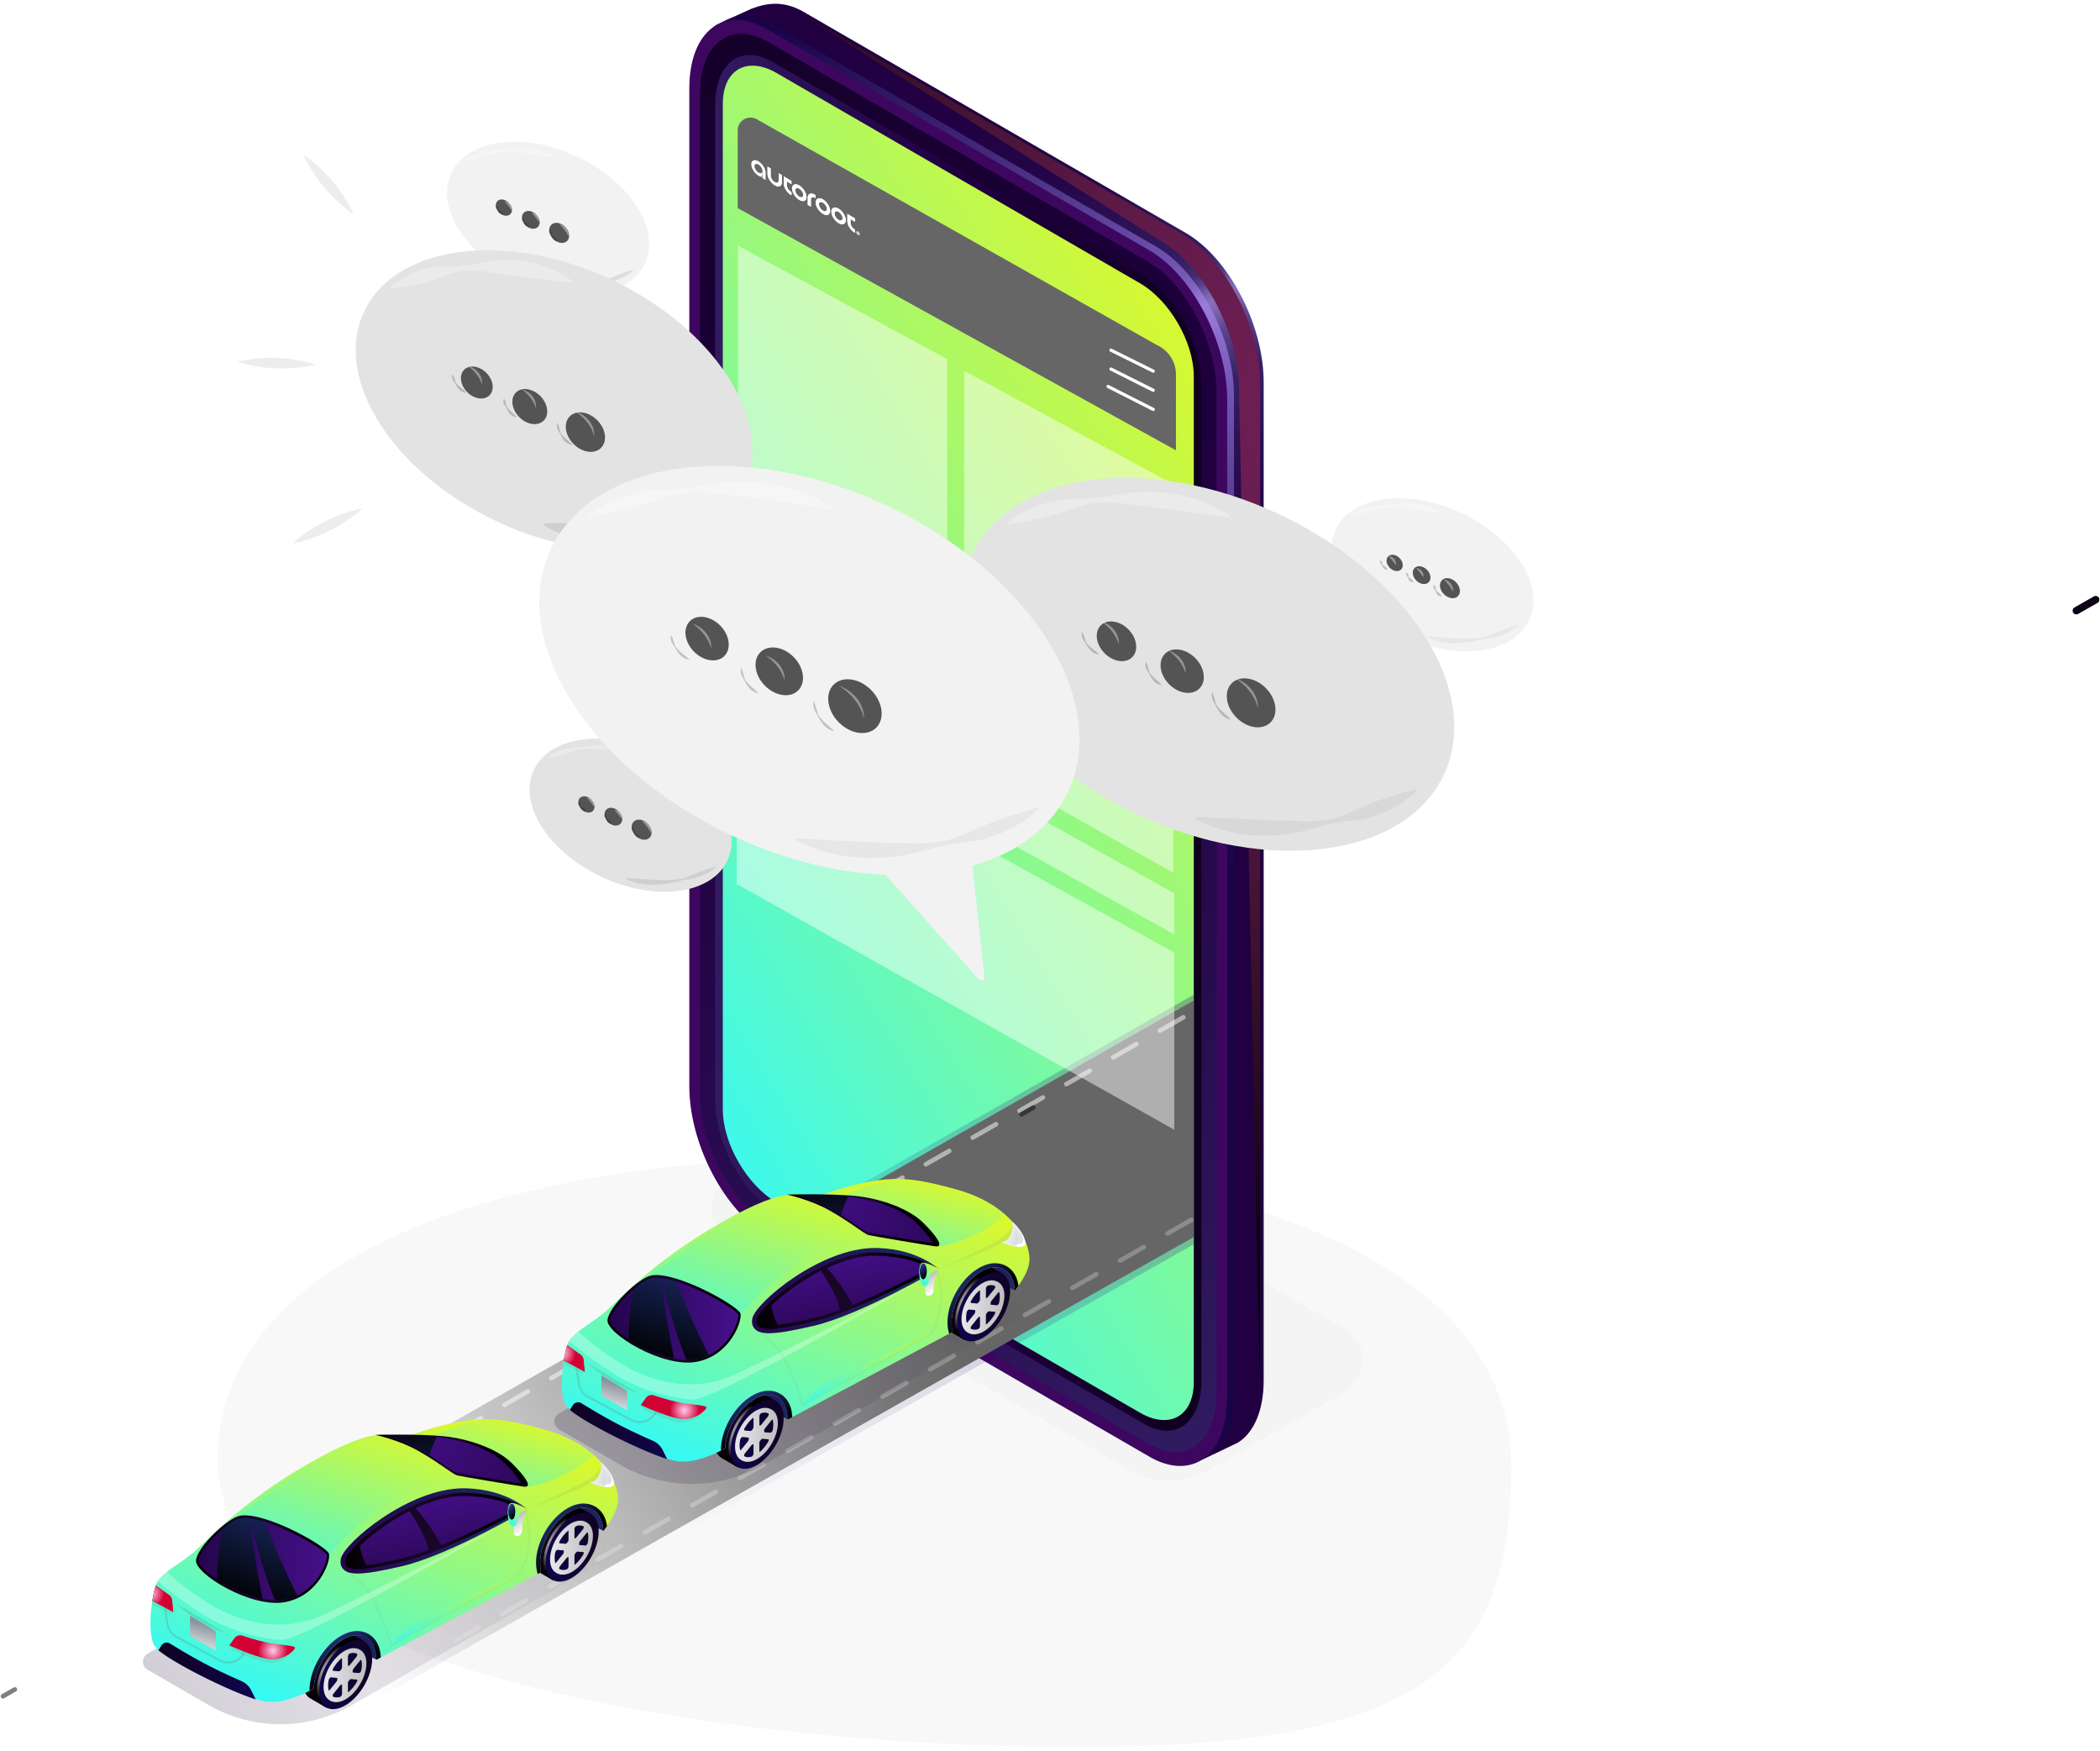 <svg width="661" height="551" fill="none" xmlns="http://www.w3.org/2000/svg"><path opacity=".05" d="M475.69 461.522c.351-65.04-90.521-96.808-202.969-97.418-112.448-.609-203.89 30.171-204.24 95.211-.352 65.041 153.265 89.832 265.713 90.441 112.447.61 141.144-23.193 141.496-88.234z" fill="#666"/><g opacity=".08"><path opacity=".2" d="M367.501 466c-3.991 0-7.604-.89-10.46-2.563l-63.521-36.784L230 389.868c-3.809-2.243-6-5.787-6-9.73 0-4.328 2.635-8.35 7.226-11.045l41.569-23.801c3.613-2.124 8.112-3.292 12.704-3.292 3.991 0 7.604.889 10.46 2.562l63.521 36.784L423 418.131c3.809 2.243 6 5.787 6 9.73 0 4.314-2.635 8.35-7.226 11.045l-41.569 23.801c-3.613 2.124-8.112 3.293-12.704 3.293z" fill="#000"/></g><path d="m373.205 452.924-120.198-69.522c-13.554-7.841-24.551-28.881-24.551-46.996V22.371c0-9.216-7.558-11.24-2.982-14.559.173-.126 10.729-4.932 10.934-5.01 4.923-1.898 10.193-2.736 16.599.963l120.198 69.522c13.553 7.841 24.551 28.881 24.551 46.997v314.034c0 9.627-3.109 16.487-8.047 19.617-.3.19-13.017 6.244-13.333 6.355-4.386 1.47 2.761-3.952-3.171-7.382v.016z" fill="url(#a)"/><path style="mix-blend-mode:color-dodge" d="M372.1 73.666 251.902 4.144C245.496.445 365.442 75.88 365.442 75.88c13.553 7.841 24.551 28.881 24.551 46.997 0 0 6.642 321.432 6.642 311.821V120.663c0-18.116-10.997-39.156-24.55-46.997h.015z" fill="url(#b)"/><path style="mix-blend-mode:screen" opacity=".6" d="m363.864 457.192-120.198-69.523c-13.553-7.84-24.551-28.88-24.551-46.996V26.639c0-18.116 10.998-26.43 24.551-18.59l120.198 69.522c13.554 7.84 24.551 28.881 24.551 46.996v314.035c0 18.115-10.997 26.43-24.551 18.59z" fill="url(#c)"/><path d="M361.718 458.346 241.52 388.824c-13.553-7.841-24.551-28.881-24.551-46.996V27.808c0-18.115 10.998-26.43 24.551-18.589l120.198 69.522c13.554 7.84 24.551 28.881 24.551 46.996v314.035c0 18.115-10.997 26.43-24.551 18.589v-.015z" fill="url(#d)"/><path d="M220.33 343.977V29.547c0-15.87 9.641-23.173 21.522-16.297l119.551 69.158c11.881 6.877 21.521 25.324 21.521 41.195v314.43c0 15.871-9.64 23.174-21.521 16.298l-119.551-69.159c-11.881-6.876-21.522-25.324-21.522-41.195z" fill="url(#e)"/><path d="M225.111 345.921V33.12c0-13.294 8.063-19.396 18.019-13.642L360.125 87.15c9.94 5.754 18.018 21.198 18.018 34.477v312.801c0 13.295-8.062 19.396-18.018 13.642L243.13 380.398c-9.941-5.754-18.019-21.198-18.019-34.477z" fill="url(#f)"/><path d="M244.487 23.003c-9.373-5.422-16.978-1.075-16.978 9.69v316.39c0 10.781 7.605 23.917 16.978 29.339l114.297 66.108c9.372 5.422 16.977 1.075 16.977-9.69V118.45c0-10.781-7.605-23.917-16.977-29.34L244.487 23.004z" fill="url(#g)"/><path d="M389.504 199.923v-21.641c0-2.766 1.672-5.991 3.755-7.177 2.067-1.201 3.755.079 3.755 2.846v21.64c0 2.767-1.672 5.991-3.755 7.177-2.067 1.201-3.755-.079-3.755-2.845z" fill="url(#h)"/><path d="M391.76 202.404c-1.073 0-1.452-1.344-1.452-2.482v-21.64c0-2.466 1.531-5.422 3.345-6.482.395-.221.758-.347 1.089-.347 1.073 0 1.452 1.343 1.452 2.481v21.641c0 2.466-1.531 5.422-3.345 6.481-.395.222-.758.348-1.089.348z" fill="url(#i)"/><path style="mix-blend-mode:color-dodge" d="M391.413 200.476v-21.641c0-2.466 1.53-5.422 3.345-6.481.347-.19.663-.3.962-.316-.22-.348-.552-.569-.978-.569-.315 0-.694.126-1.089.348-1.814 1.043-3.345 4.015-3.345 6.481v21.64c0 1.138.379 2.482 1.452 2.482.032 0 .079-.016.126-.016-.331-.49-.473-1.233-.473-1.897v-.031z" fill="url(#j)"/><path opacity=".3" d="M375.726 391.592 137.699 525.871 70.5 487l305.226-173.98v78.572z" fill="url(#k)"/><path d="m27.5 513 348.226-198.152v74.46c-40.695 22.818-243.629 137.833-284.324 160.65L27.5 513z" fill="url(#l)"/><g style="mix-blend-mode:screen"><path d="M133.424 490.388c-.41 0-.805-.205-1.01-.584a1.176 1.176 0 0 1 .442-1.597l6.074-3.462a1.171 1.171 0 0 1 1.594.443 1.174 1.174 0 0 1-.442 1.596l-6.074 3.462c-.19.111-.379.158-.568.158l-.016-.016z" fill="url(#m)"/><path d="M653.551 193.331c-.41 0-.804-.205-1.009-.585a1.174 1.174 0 0 1 .441-1.596l6.075-3.462a1.172 1.172 0 0 1 1.594.443 1.175 1.175 0 0 1-.442 1.596l-6.075 3.462a1.1 1.1 0 0 1-.568.158l-.016-.016z" fill="url(#n)"/></g><path d="m334.138 109.44.032-.032-.032.032z" fill="url(#o)"/><path d="m378.065 281.553.016.032v-.047l-.016.015z" fill="url(#p)"/><path opacity=".48" d="M231.88 223.668v54.495l137.743 77.347v-55.744L231.88 223.668z" fill="#fff"/><g opacity=".48" fill="#fff"><path d="M232.286 77.304v120.933l65.85 37.024V113.009l-65.85-35.705zM303.481 116.69v120.933l65.85 37.024V152.395l-65.85-35.705z"/></g><path opacity=".48" d="M231.88 204.298v13.105l137.743 76.667v-12.947L231.88 204.298z" fill="#fff"/><path d="M232.211 40.961v24.534l137.933 76.208v-23.869c0-4.031-2.414-7.683-6.153-9.343l-126.1-71.134c-2.666-1.186-5.68.727-5.68 3.604z" fill="#666"/><path d="m349.688 110.194 13.308 6.596M349.688 116.133l13.308 6.679M348.774 121.615l14.223 7.22" stroke="#fff" stroke-miterlimit="10" stroke-linecap="round"/><path d="M245.086 56.784c0 .664-.489.917-1.152.57l-.094-.064c-.694-.411-1.262-1.312-1.262-1.992v-2.276l-.994-.585v2.276c0 .601.252 1.312.678 1.976.426.664.994 1.233 1.578 1.597.584.363 1.167.458 1.593.284.426-.173.663-.584.679-1.185v-2.276l-1.01-.601v2.276h-.016zM246.696 57.733c0 1.249 1.009 2.861 2.256 3.604l.174.11v-.995l-.174-.11c-.694-.412-1.262-1.313-1.262-1.993v-1.248l1.436.853v-1.012l-2.43-1.438v2.26-.031zM256.494 61.274c-1.247-.743-2.256-.316-2.256.932v2.26l.994.586v-2.26c0-.696.568-.918 1.262-.523l.173.111v-1.012l-.173-.11v.016zM251.587 58.365c-1.247-.743-2.272-.316-2.272.933 0 1.248 1.01 2.86 2.272 3.604 1.262.743 2.256.316 2.256-.933s-1.01-2.877-2.256-3.604zm0 3.525c-.694-.411-1.262-1.312-1.262-2.008 0-.695.568-.916 1.262-.505.694.41 1.262 1.312 1.262 1.991 0 .68-.568.917-1.262.522zM259.034 62.76c-1.246-.743-2.272-.317-2.272.932s1.01 2.861 2.272 3.604c1.262.743 2.256.316 2.256-.932 0-1.25-1.009-2.877-2.256-3.605zm0 3.525c-.694-.411-1.262-1.313-1.262-2.008 0-.696.568-.917 1.262-.506.694.411 1.262 1.312 1.262 1.992 0 .68-.568.917-1.262.522zM263.957 65.668c-1.247-.743-2.272-.316-2.272.933s1.01 2.861 2.272 3.604c1.262.743 2.256.316 2.256-.933s-1.01-2.877-2.256-3.604zm0 3.525c-.694-.41-1.262-1.312-1.262-2.007 0-.696.568-.917 1.262-.506.694.41 1.262 1.312 1.262 1.992 0 .68-.568.916-1.262.521zM269.148 69.762v-1.011l-2.43-1.439v2.26c0 1.25 1.01 2.862 2.256 3.605l.174.11v-.996l-.174-.11c-.694-.411-1.262-1.312-1.262-1.992V68.94l1.436.854v-.032zM269.59 73.098c0-.3.221-.38.505-.222.284.159.489.506.489.807 0 .3-.221.38-.489.221-.269-.158-.505-.506-.505-.806zm.883.522c0-.238-.157-.506-.378-.649-.221-.142-.379-.063-.379.19a.76.76 0 0 0 .379.632c.221.127.378.064.378-.19v.017zm-.583-.601.205.126c.11.064.205.174.205.285 0 .063-.032.095-.095.079l.111.284-.127-.079-.094-.221-.095-.063v.174l-.126-.064v-.521h.016zm.173.363s.111.032.111-.016c0-.047-.032-.094-.095-.142l-.063-.047v.158l.063.032-.016.015z" fill="#fff"/><path d="M245.086 56.784c0 .664-.489.917-1.152.57l-.094-.064c-.694-.411-1.262-1.312-1.262-1.992v-2.276l-.994-.585v2.276c0 .601.252 1.312.678 1.976.426.664.994 1.233 1.578 1.597.584.363 1.167.458 1.593.284.426-.173.663-.584.679-1.185v-2.276l-1.01-.601v2.276h-.016zM246.696 57.733c0 1.249 1.009 2.861 2.256 3.604l.174.11v-.995l-.174-.11c-.694-.412-1.262-1.313-1.262-1.993v-1.248l1.436.853v-1.012l-2.43-1.438v2.26-.031zM256.494 61.274c-1.247-.743-2.256-.316-2.256.932v2.26l.994.586v-2.26c0-.696.568-.918 1.262-.523l.173.111v-1.012l-.173-.11v.016zM251.587 58.365c-1.247-.743-2.272-.316-2.272.933 0 1.248 1.01 2.86 2.272 3.604 1.262.743 2.256.316 2.256-.933s-1.01-2.877-2.256-3.604zm0 3.525c-.694-.411-1.262-1.312-1.262-2.008 0-.695.568-.916 1.262-.505.694.41 1.262 1.312 1.262 1.991 0 .68-.568.917-1.262.522zM259.034 62.76c-1.246-.743-2.272-.317-2.272.932s1.01 2.861 2.272 3.604c1.262.743 2.256.316 2.256-.932 0-1.25-1.009-2.877-2.256-3.605zm0 3.525c-.694-.411-1.262-1.313-1.262-2.008 0-.696.568-.917 1.262-.506.694.411 1.262 1.312 1.262 1.992 0 .68-.568.917-1.262.522zM263.957 65.668c-1.247-.743-2.272-.316-2.272.933s1.01 2.861 2.272 3.604c1.262.743 2.256.316 2.256-.933s-1.01-2.877-2.256-3.604zm0 3.525c-.694-.41-1.262-1.312-1.262-2.007 0-.696.568-.917 1.262-.506.694.41 1.262 1.312 1.262 1.992 0 .68-.568.916-1.262.521zM269.148 69.762v-1.011l-2.43-1.439v2.26c0 1.25 1.01 2.862 2.256 3.605l.174.11v-.996l-.174-.11c-.694-.411-1.262-1.312-1.262-1.992V68.94l1.436.854v-.032zM269.59 73.098c0-.3.221-.38.505-.222.284.159.489.506.489.807 0 .3-.221.38-.489.221-.269-.158-.505-.506-.505-.806zm.883.522c0-.238-.157-.506-.378-.649-.221-.142-.379-.063-.379.19a.76.76 0 0 0 .379.632c.221.127.378.064.378-.19v.017zm-.583-.601.205.126c.11.064.205.174.205.285 0 .063-.032.095-.095.079l.111.284-.127-.079-.094-.221-.095-.063v.174l-.126-.064v-.521h.016zm.173.363s.111.032.111-.016c0-.047-.032-.094-.095-.142l-.063-.047v.158l.063.032-.016.015z" fill="#fff"/><path opacity=".5" d="M240.006 53.78v1.882h-.269l.221-1.58s0-.032.016-.064c0-.047.016-.095.016-.158v-.08h.016z" fill="#fff"/><path d="M241 54.381v2.26l-.994-.584v-2.26c0-.696-.568-1.597-1.263-2.008-.694-.411-1.262-.19-1.262.506 0 .695.568 1.596 1.262 2.007.584.348 1.073.237 1.215-.221l-.221 1.58c-.299-.03-.631-.142-.994-.363-1.246-.743-2.272-2.355-2.272-3.604s1.026-1.675 2.272-.933c1.247.743 2.257 2.356 2.257 3.605v.015z" fill="#fff"/><g style="mix-blend-mode:screen" opacity=".5"><path d="M143.161 517.143a.726.726 0 0 1-.631-.364c-.189-.347-.079-.79.269-.98l7.478-4.268c.348-.189.789-.079.979.269.189.348.079.79-.269.98l-7.478 4.268a.724.724 0 0 1-.348.095zm14.958-8.552a.726.726 0 0 1-.631-.364c-.189-.347-.079-.79.268-.98l7.479-4.268c.347-.189.789-.079.978.269.19.348.079.79-.268.98l-7.479 4.268a.718.718 0 0 1-.347.095zm14.958-8.552a.726.726 0 0 1-.631-.363c-.19-.348-.079-.791.268-.981l7.479-4.268c.347-.189.789-.079.978.269.189.348.079.791-.268.98l-7.479 4.268a.71.71 0 0 1-.347.095zm14.958-8.552a.728.728 0 0 1-.632-.363c-.189-.348-.078-.791.269-.98l7.479-4.269a.704.704 0 0 1 .978.269c.189.348.079.791-.268.98l-7.479 4.268a.713.713 0 0 1-.347.095zm14.957-8.552a.727.727 0 0 1-.631-.363c-.189-.348-.079-.791.268-.98l7.479-4.268c.347-.19.789-.08.978.268.19.348.079.791-.268.98l-7.479 4.268a.707.707 0 0 1-.347.095zm14.958-8.552a.727.727 0 0 1-.631-.363c-.189-.348-.079-.791.268-.98l7.479-4.268c.347-.19.789-.079.978.268.19.348.079.791-.268.98l-7.479 4.268a.71.71 0 0 1-.347.095zm14.958-8.552a.726.726 0 0 1-.631-.363c-.19-.348-.079-.791.268-.98l7.479-4.268c.347-.19.789-.079.978.268.189.348.079.791-.268.981l-7.479 4.268a.722.722 0 0 1-.347.094zm14.957-8.552a.727.727 0 0 1-.631-.363c-.189-.348-.079-.79.269-.98l7.478-4.268a.705.705 0 0 1 .979.269c.189.347.079.79-.269.98l-7.478 4.268a.723.723 0 0 1-.348.094zm14.958-8.551a.728.728 0 0 1-.631-.364c-.189-.348-.079-.79.268-.98l7.479-4.268c.347-.19.789-.079.978.269.19.347.079.79-.268.98l-7.479 4.268a.718.718 0 0 1-.347.095zm14.958-8.552a.727.727 0 0 1-.631-.364c-.19-.348-.079-.79.268-.98l7.479-4.268a.703.703 0 0 1 .978.269c.189.347.079.79-.268.98l-7.479 4.268a.72.72 0 0 1-.347.095zm14.958-8.552a.729.729 0 0 1-.632-.364c-.189-.348-.078-.79.269-.98l7.479-4.268a.717.717 0 0 1 .978.269c.189.347.079.79-.268.98l-7.479 4.268a.724.724 0 0 1-.347.095zm14.957-8.552a.728.728 0 0 1-.631-.364c-.189-.348-.079-.79.268-.98l7.479-4.268c.347-.19.789-.079.978.269.19.348.079.79-.268.98l-7.479 4.268a.718.718 0 0 1-.347.095zm14.958-8.552a.728.728 0 0 1-.631-.364c-.19-.348-.079-.79.268-.98l7.479-4.268c.347-.19.789-.079.978.269.189.348.079.79-.268.98l-7.479 4.268a.72.72 0 0 1-.347.095zm14.958-8.552a.727.727 0 0 1-.631-.364c-.19-.347-.079-.79.268-.98l7.479-4.268c.347-.19.789-.079.978.269.189.348.079.79-.268.98l-7.479 4.268a.724.724 0 0 1-.347.095zm14.957-8.552a.728.728 0 0 1-.631-.364c-.189-.347-.079-.79.268-.98l7.479-4.268a.706.706 0 0 1 .979.269c.189.348.078.79-.269.98l-7.479 4.268a.718.718 0 0 1-.347.095zm14.958-8.552a.726.726 0 0 1-.631-.364c-.189-.347-.079-.79.268-.98l7.479-4.268a.704.704 0 0 1 .978.269c.19.348.079.79-.268.98l-7.479 4.268a.718.718 0 0 1-.347.095z" fill="#fff" style="mix-blend-mode:screen" opacity=".5"/><path d="M.95 534.491a.726.726 0 0 1-.63-.364c-.19-.347-.08-.79.268-.98l3.74-2.134c.346-.189.788-.079.977.269.19.348.08.79-.268.98l-3.74 2.134a.721.721 0 0 1-.346.095z" fill="url(#q)"/><path d="M70.383 493.265a.726.726 0 0 1-.63-.364c-.19-.347-.08-.79.267-.98l7.369-4.204a.703.703 0 0 1 .978.268c.19.348.08.791-.268.98l-7.368 4.205a.72.72 0 0 1-.348.095zm14.737-8.41a.727.727 0 0 1-.63-.363c-.19-.348-.08-.791.267-.98l7.369-4.205c.347-.19.789-.079.978.269.19.347.079.79-.268.98l-7.369 4.205a.72.72 0 0 1-.347.094zm14.737-8.409a.728.728 0 0 1-.631-.364c-.19-.348-.079-.79.268-.98l7.369-4.205a.704.704 0 0 1 .978.269c.189.348.079.79-.268.98l-7.369 4.205a.72.72 0 0 1-.347.095zm14.737-8.426a.726.726 0 0 1-.631-.363c-.19-.348-.079-.791.268-.98l7.368-4.205c.347-.19.789-.079.979.268.189.348.079.791-.269.981l-7.368 4.204a.71.71 0 0 1-.347.095zm14.737-8.409a.727.727 0 0 1-.631-.364c-.19-.348-.079-.79.268-.98l7.368-4.205a.704.704 0 0 1 .978.269c.19.348.079.79-.268.98l-7.368 4.205a.724.724 0 0 1-.347.095zm14.737-8.41a.729.729 0 0 1-.632-.364c-.189-.347-.079-.79.269-.98l7.368-4.205c.347-.189.789-.079.978.269.19.348.079.791-.268.98l-7.368 4.205a.724.724 0 0 1-.347.095zm14.736-8.41a.727.727 0 0 1-.631-.363c-.189-.348-.079-.791.268-.98l7.369-4.205c.347-.19.789-.079.978.268.189.348.079.791-.268.981l-7.369 4.204a.707.707 0 0 1-.347.095zm14.737-8.409a.728.728 0 0 1-.631-.364c-.189-.348-.079-.79.268-.98l7.369-4.205a.704.704 0 0 1 .978.269c.189.348.079.79-.268.98l-7.369 4.205a.718.718 0 0 1-.347.095zm14.737-8.41a.727.727 0 0 1-.631-.364c-.19-.347-.079-.79.268-.98l7.368-4.205c.348-.189.789-.079.979.269.189.348.079.791-.269.98l-7.368 4.205a.72.72 0 0 1-.347.095zm14.737-8.41a.726.726 0 0 1-.631-.363c-.19-.348-.079-.791.268-.98l7.368-4.205a.705.705 0 0 1 .979.269c.189.347.078.79-.269.98l-7.368 4.204a.713.713 0 0 1-.347.095zm14.737-8.409a.729.729 0 0 1-.632-.364c-.189-.348-.078-.79.269-.98l7.368-4.205c.347-.19.789-.079.978.269.19.348.079.79-.268.98l-7.368 4.205a.724.724 0 0 1-.347.095zm14.736-8.41a.728.728 0 0 1-.631-.364c-.189-.347-.079-.79.269-.98l7.368-4.205c.347-.189.789-.079.978.269.189.348.079.791-.268.98l-7.368 4.205a.724.724 0 0 1-.348.095zm14.737-8.41a.727.727 0 0 1-.631-.363c-.189-.348-.079-.791.268-.98l7.369-4.205c.347-.19.789-.079.978.269.189.347.079.79-.268.98l-7.369 4.204a.707.707 0 0 1-.347.095zm14.737-8.409a.728.728 0 0 1-.631-.364c-.189-.348-.079-.79.268-.98l7.369-4.205a.717.717 0 0 1 .978.269c.189.348.079.79-.268.98l-7.369 4.205a.72.72 0 0 1-.347.095zm14.737-8.41a.727.727 0 0 1-.631-.364c-.19-.347-.079-.79.268-.98l7.368-4.205c.347-.189.789-.079.979.269.189.348.078.791-.269.98l-7.368 4.205a.72.72 0 0 1-.347.095zm14.737-8.41a.726.726 0 0 1-.631-.363c-.19-.348-.079-.791.268-.98l7.368-4.205c.347-.19.789-.079.978.269.19.347.079.79-.268.98l-7.368 4.204a.713.713 0 0 1-.347.095zm14.736-8.409a.728.728 0 0 1-.631-.364c-.189-.348-.079-.79.269-.98l7.368-4.205a.704.704 0 0 1 .978.269c.19.348.079.79-.268.98l-7.368 4.205a.724.724 0 0 1-.348.095zm14.737-8.41a.728.728 0 0 1-.631-.364c-.189-.347-.079-.79.268-.98l7.369-4.205c.347-.189.789-.079.978.269.189.348.079.791-.268.98l-7.369 4.205a.718.718 0 0 1-.347.095zm14.737-8.41a.727.727 0 0 1-.631-.363c-.189-.348-.079-.791.268-.98l7.369-4.205c.347-.19.789-.079.978.269.189.347.079.79-.268.98l-7.369 4.204a.707.707 0 0 1-.347.095zm14.737-8.409a.727.727 0 0 1-.631-.364c-.19-.348-.079-.79.268-.98l7.368-4.205c.348-.19.789-.079.979.269.189.348.079.79-.269.98l-7.368 4.205a.72.72 0 0 1-.347.095zm14.737-8.41a.727.727 0 0 1-.631-.364c-.19-.347-.079-.79.268-.98l7.368-4.205c.347-.189.789-.079.978.269.19.348.079.791-.268.98l-7.368 4.205a.724.724 0 0 1-.347.095z" fill="#fff"/><path d="M321.531 351.391a.728.728 0 0 1-.631-.364c-.189-.347-.079-.79.269-.98l3.739-2.134c.347-.189.789-.079.978.269.19.348.079.79-.268.98l-3.739 2.134a.724.724 0 0 1-.348.095z" fill="url(#r)"/></g><path d="m248.037 446.657-15.127-7.296 15.991-5.455-.864 12.751z" fill="url(#s)"/><path d="m319.517 406.123-15.127-7.309 15.991-5.441-.864 12.75z" fill="url(#t)"/><path opacity=".2" d="m322.15 414.134-81.944 46.853a45.234 45.234 0 0 1-45.107-.11l-19.132-11.06c-1.933-1.127-1.947-3.93 0-5.057l102.489-59.494a2.915 2.915 0 0 1 2.921 0l40.787 23.797c1.934 1.127 1.92 3.944-.028 5.057l.014.014z" fill="url(#u)"/><path d="M296.065 413.295c0 2.638.905 4.493 2.386 5.4.042.028 4.65 2.707 4.705 2.721 1.536.865.548-1.086 2.88-2.432 4.69-2.707 8.489-9.275 8.489-14.661 0-2.666 2.455-2.679.946-3.572a885.681 885.681 0 0 0-4.992-2.762c-1.522-.825-3.621-.673-5.925.659-4.69 2.707-8.489 9.275-8.489 14.661v-.014z" fill="url(#v)"/><path d="M300.975 416.084c0 5.386 3.799 7.557 8.489 4.851 4.691-2.707 8.49-9.275 8.49-14.661 0-5.386-3.799-7.557-8.49-4.85-4.69 2.706-8.489 9.274-8.489 14.66z" fill="url(#w)"/><path style="mix-blend-mode:screen" d="M309.053 401.218c2.249-1.305 4.292-1.47 5.801-.715-1.413-.398-3.168-.096-5.074 1.003-4.691 2.707-8.49 9.275-8.49 14.661 0 2.803 1.029 4.74 2.675 5.565-2.071-.577-3.415-2.652-3.415-5.853 0-5.387 3.799-11.954 8.489-14.661h.014z" fill="url(#x)"/><path style="mix-blend-mode:multiply" d="M302.648 415.095c0 4.15 2.921 5.826 6.542 3.738 3.607-2.089 6.542-7.145 6.542-11.295 0-4.149-2.921-5.825-6.542-3.737-3.607 2.089-6.542 7.145-6.542 11.294zm4.32-2.61v.247c0 .22-.096.508-.274.728l-2.03 2.515c-.302.371-.699.426-.782.096a5.955 5.955 0 0 1-.192-1.553c0-.577.069-1.168.192-1.772.096-.44.48-.852.782-.825l2.03.179c.178.014.288.165.274.398v-.013zm-1.687-3.353a12.364 12.364 0 0 1 2.496-3.105c.343-.302.686-.206.686.206v2.679c0 .234-.11.522-.288.729-.069.068-.123.151-.178.219-.165.22-.384.344-.563.33l-2.029-.178c-.302-.028-.371-.468-.124-.907v.027zm5.321-4.74c.961-.261 1.811-.179 2.497.22.246.137.192.659-.124 1.03l-2.03 2.515c-.178.219-.397.343-.562.316-.055 0-.123-.014-.178-.014-.179 0-.288-.165-.288-.399v-2.679c0-.412.343-.893.685-.989zm3.895 2.198c.124.454.192.976.192 1.553s-.068 1.168-.192 1.772c-.096.44-.48.852-.781.825l-2.03-.179c-.178-.014-.288-.165-.274-.398v-.248c0-.219.096-.508.274-.728l2.03-2.514c.301-.371.699-.426.781-.096v.013zm-1.398 6.939a12.328 12.328 0 0 1-2.497 3.105c-.342.303-.685.206-.685-.206v-2.679c0-.234.109-.522.288-.728.068-.069.123-.152.178-.22.165-.22.384-.344.562-.33l2.03.179c.302.027.37.467.124.906v-.027zm-5.322 4.74c-.96.261-1.824.179-2.496-.219-.247-.138-.192-.66.124-1.031l2.029-2.514c.179-.22.398-.344.563-.316.055 0 .123.013.178.013.178 0 .288.165.288.399v2.679c0 .412-.343.893-.686.989z" fill="url(#y)"/><path d="M303.06 415.26c0 4.15 2.921 5.826 6.541 3.738 3.607-2.089 6.542-7.145 6.542-11.295 0-4.149-2.921-5.825-6.542-3.737-3.607 2.089-6.541 7.145-6.541 11.294zm4.32-2.61v.247c0 .22-.096.509-.275.728l-2.029 2.515c-.302.371-.7.426-.782.096a5.913 5.913 0 0 1-.192-1.553c0-.577.068-1.168.192-1.772.096-.44.48-.852.782-.825l2.029.179c.179.014.288.165.275.399v-.014zm-1.687-3.353a12.364 12.364 0 0 1 2.496-3.105c.343-.302.685-.206.685.206v2.679c0 .234-.109.523-.288.729-.068.068-.123.151-.178.219-.164.22-.384.344-.562.33l-2.03-.178c-.302-.028-.37-.468-.123-.907v.027zm5.321-4.74c.96-.261 1.81-.179 2.496.22.247.137.192.659-.123 1.03l-2.03 2.515c-.179.219-.398.343-.563.316-.054 0-.123-.014-.178-.014-.178 0-.288-.165-.288-.399v-2.679c0-.412.343-.893.686-.989zm3.895 2.198c.123.454.192.976.192 1.553a8.89 8.89 0 0 1-.192 1.772c-.096.44-.48.852-.796.825l-2.029-.179c-.179-.014-.288-.165-.275-.398v-.248c0-.219.096-.508.275-.728l2.029-2.514c.302-.371.7-.426.796-.096v.013zm-1.399 6.939a12.347 12.347 0 0 1-2.496 3.105c-.343.303-.686.206-.686-.206v-2.679c0-.234.11-.522.288-.728.069-.069.124-.151.178-.22.165-.22.384-.344.563-.33l2.03.179c.301.027.37.467.123.907v-.028zm-5.321 4.74c-.96.261-1.811.179-2.496-.219-.247-.138-.192-.66.123-1.031l2.03-2.514c.178-.22.398-.344.562-.316.055 0 .124.013.178.013.179 0 .288.165.288.399v2.679c0 .412-.342.893-.685.989z" fill="url(#z)"/><path d="M224.764 453.416c0 2.639.905 4.493 2.386 5.4.041.028 4.649 2.707 4.704 2.721 1.536.866.549-1.086 2.88-2.432 4.69-2.707 8.489-9.275 8.489-14.661 0-2.665 2.455-2.679.947-3.572a885.912 885.912 0 0 0-4.993-2.762c-1.536-.824-3.62-.673-5.924.66-4.691 2.706-8.489 9.274-8.489 14.66v-.014z" fill="url(#A)"/><path d="M229.687 456.205c0 5.387 3.799 7.558 8.489 4.851 4.691-2.707 8.49-9.275 8.49-14.661 0-5.386-3.799-7.557-8.49-4.85-4.69 2.707-8.489 9.274-8.489 14.66z" fill="url(#B)"/><path style="mix-blend-mode:screen" d="M237.765 441.339c2.249-1.305 4.292-1.47 5.801-.715-1.412-.398-3.168-.096-5.074 1.003-4.691 2.707-8.49 9.275-8.49 14.661 0 2.803 1.029 4.741 2.675 5.565-2.071-.577-3.415-2.652-3.415-5.853 0-5.387 3.799-11.954 8.489-14.661h.014z" fill="url(#C)"/><path style="mix-blend-mode:multiply" d="M231.36 455.216c0 4.15 2.921 5.826 6.542 3.738 3.607-2.089 6.542-7.145 6.542-11.295 0-4.149-2.921-5.825-6.542-3.737-3.607 2.089-6.542 7.145-6.542 11.294zm4.32-2.61v.247c0 .22-.096.509-.274.728l-2.03 2.515c-.301.371-.699.426-.782.096a5.95 5.95 0 0 1-.192-1.553c0-.577.069-1.167.192-1.772.096-.44.481-.852.782-.824l2.03.178c.178.014.288.165.274.399v-.014zm-1.687-3.353a12.364 12.364 0 0 1 2.496-3.105c.343-.302.686-.206.686.206v2.679c0 .234-.11.523-.288.729-.068.068-.123.151-.178.22-.165.219-.384.343-.562.329l-2.03-.178c-.302-.028-.37-.467-.124-.907v.027zm5.322-4.74c.96-.261 1.81-.179 2.496.22.247.137.192.659-.124 1.03l-2.03 2.515c-.178.22-.397.343-.562.316-.055 0-.123-.014-.178-.014-.178 0-.288-.165-.288-.398v-2.68c0-.412.343-.893.686-.989zm3.895 2.198c.123.454.192.976.192 1.553a8.89 8.89 0 0 1-.192 1.772c-.096.44-.48.852-.782.825l-2.03-.179c-.178-.013-.288-.165-.274-.398v-.248c0-.219.096-.508.274-.728l2.03-2.514c.302-.371.699-.426.782-.096v.013zm-1.399 6.939a12.347 12.347 0 0 1-2.496 3.105c-.343.303-.686.206-.686-.206v-2.679c0-.234.11-.522.288-.728.068-.069.123-.151.178-.22.165-.22.384-.344.562-.33l2.03.179c.302.027.371.467.124.907v-.028zm-5.322 4.74c-.96.262-1.81.179-2.496-.219-.246-.138-.192-.66.124-1.031l2.03-2.514c.178-.22.397-.344.562-.316.055 0 .123.013.178.013.178 0 .288.165.288.399v2.679c0 .412-.343.893-.686.989z" fill="url(#D)"/><path d="M231.758 455.382c0 4.149 2.921 5.825 6.542 3.737 3.607-2.089 6.542-7.145 6.542-11.295 0-4.149-2.922-5.825-6.542-3.737-3.607 2.089-6.542 7.145-6.542 11.295zm4.32-2.611v.247c0 .22-.096.509-.274.728l-2.03 2.515c-.302.371-.7.426-.782.096a5.95 5.95 0 0 1-.192-1.553c0-.577.069-1.167.192-1.772.096-.44.48-.852.782-.824l2.03.178c.178.014.288.165.274.399v-.014zm-1.687-3.353a12.364 12.364 0 0 1 2.496-3.105c.343-.302.686-.206.686.206v2.679c0 .234-.11.523-.288.729-.069.068-.124.151-.178.22-.165.219-.384.343-.563.329l-2.029-.178c-.302-.028-.371-.467-.124-.907v.027zm5.321-4.74c.96-.261 1.811-.179 2.496.22.247.137.192.659-.123 1.03l-2.03 2.515c-.178.22-.398.343-.562.316-.055 0-.124-.014-.178-.014-.179 0-.288-.165-.288-.398v-2.68c0-.412.342-.893.685-.989zm3.895 2.198c.124.454.192.976.192 1.553s-.068 1.168-.192 1.773c-.096.439-.48.851-.781.824l-2.03-.179c-.179-.013-.288-.165-.275-.398v-.247c0-.22.096-.509.275-.729l2.03-2.514c.301-.371.699-.426.781-.096v.013zm-1.399 6.939a12.329 12.329 0 0 1-2.496 3.105c-.343.303-.685.207-.685-.206v-2.679c0-.234.109-.522.288-.728.068-.069.123-.151.178-.22.164-.22.384-.344.562-.33l2.03.179c.302.027.37.467.123.907v-.028zm-5.321 4.74c-.96.262-1.81.179-2.496-.219-.247-.138-.192-.66.124-1.031l2.029-2.514c.179-.22.398-.344.563-.316.054 0 .123.013.178.013.178 0 .288.165.288.399v2.679c0 .412-.343.893-.686.989z" fill="url(#E)"/><path d="M237.449 440.295c1.564-.907 3.086-1.361 4.526-1.361 3.388 0 5.664 2.432 6.048 7.722l51.635-27.439c-.082-1.978-.123-2.542-.123-3.132 0-5.936 4.046-12.93 9.202-15.911 1.564-.907 3.086-1.361 4.526-1.361 3.689 0 6.089 2.899 6.117 7.379 1.892-2.391 4.663-6.458 4.663-9.838 0-7.049-6.844-17.395-22.437-21.861-14.359-4.108-20.421-4.259-30.172-2.171-9.751 2.089-10.56 3.532-15.196 4.012-4.635.481-6.72-4.479-29.417 8.492-22.712 12.97-32.463 25.158-37.578 29.005-5.116 3.847-8.311 5.373-10.08 8.093-1.756 2.721-3.593 16.337-1.043 20.349 2.565 4.012 28.787 16.983 35.507 17.629 6.172.591 13.468-3.476 14.634-4.15.205-5.826 4.155-12.531 9.188-15.43v-.027z" fill="url(#F)"/><path opacity=".5" d="M316.294 382.119c-3.566-3.091-8.407-5.839-14.674-7.625-9.258-2.639-15.059-3.642-20.627-3.477-4.69 1.127-10.135 2.913-14.579 4.96-6.349 2.927 27.896 16.2 27.896 16.2 5.883.44 19.008-6.169 21.984-10.071v.013z" fill="url(#G)"/><path opacity=".5" d="M232.581 414.463s8.558-10.909 20.146-17.463c13.619-7.695 20.723-8.272 20.723-8.272l-10.642-8.711-13.688-3.902s-7.104 1.03-16.663 6.197c-9.559 5.166-29.76 20.527-29.76 20.527l29.884 11.624z" fill="url(#H)"/><path d="M205.111 401.355c-3.909.632-13.578 9.879-13.893 14.084-.329 4.204 17.294 15.059 27.95 13.108 10.67-1.938 14.537-12.957 13.893-15.224-.645-2.267-19.873-13.273-27.95-11.982v.014z" fill="url(#I)"/><path d="M216.521 427.956c-8.462 0-19.447-6.046-23.287-10.209-1.303-1.415-1.33-2.088-1.317-2.212.288-3.792 9.751-12.792 13.249-13.355a7.422 7.422 0 0 1 1.289-.097c8.448 0 24.96 9.619 25.961 11.57.137.508-.26 3.132-2.208 6.279-1.508 2.432-4.964 6.691-11.109 7.804-.795.138-1.659.22-2.564.22h-.014z" fill="url(#J)"/><path d="M247.612 375.909s13.33-.371 21.49.425c8.161.797 16.965 4.013 21.409 8.368 3.73 3.655 7.159 7.969 3.799 7.489-3.36-.481-19.667-3.202-20.942-3.532-1.276-.316-5.308-3.778-12.042-7.625-6.24-3.573-13.7-5.125-13.7-5.125h-.014z" fill="url(#K)"/><path d="M293.103 391.119c-.11 0-.233 0-.37-.027-3.347-.481-18.474-3.037-19.722-3.339-.466-.11-1.755-1.003-3.25-2.034-2.085-1.442-4.937-3.407-8.627-5.523-3.127-1.786-6.528-3.078-9.188-3.916h2.386c4.087 0 8.709-.083 13.015.343 8.407.825 16.841 4.109 20.997 8.176 3.675 3.6 4.965 5.729 4.965 6.32-.042 0-.11.014-.22.014l.014-.014z" fill="url(#L)"/><path d="m270.625 432.271-.686-.042c0-.082.48-7.749-2.811-17.491-2.016-5.949-9.299-15.018-9.381-15.114l.535-.426c.301.371 7.447 9.261 9.49 15.32 3.347 9.88 2.853 17.684 2.853 17.766v-.013z" fill="url(#M)" opacity=".5"/><path opacity=".12" d="m201.792 442.177.356 1.264s6.556 3.174 11.342 4.136c4.787.961 8.846-3.806 8.846-4.535 0-.59-2.427.358-7.228-.302-2.838-.385-10.409.55-13.316-.563z" fill="#666"/><path d="m203.273 439.91-1.577 2.24s1.796.824 4.183 1.772c2.386.948 5.389 2.006 7.789 2.487 2.401.481 4.581-.22 6.145-1.113 1.563-.893 2.55-2.019 2.55-2.377 0-.591-2.29-.673-7.076-1.332-2.373-.33-6.487-1.471-9.463-2.487-.933-.317-1.975 0-2.537.824l-.014-.014z" fill="url(#N)"/><path d="M203.41 439.937c.576-.714 1.564-1.003 2.482-.687a77.513 77.513 0 0 0 4.883 1.471c1.618.439 3.168.783 4.32.948 1.001.137 1.892.261 2.674.357 2.77.343 4.156.494 4.224.92.055.33-.782 1.361-2.167 2.185-1.261.742-2.935 1.36-4.813 1.305-.426 0-.878-.055-1.317-.151-2.277-.453-5.116-1.456-7.392-2.349-2.236-.88-3.923-1.649-3.977-1.663-.165-.055.74-1.635.63-1.676l.467-.66h-.014z" fill="url(#O)"/><path opacity=".12" d="m177.448 429.261 5.678 2.913.947-.563-5.527-7.186c-.412 1.209-.81 2.926-1.098 4.836z" fill="#666"/><path d="m177.448 428.134 6.625 3.545-.371-3.764a2.292 2.292 0 0 0-.96-1.649l-4.183-2.968c-.411 1.209-.809 2.927-1.097 4.836h-.014z" fill="url(#P)"/><path d="m178.546 423.463 4.045 2.872c.494.343.906.961.974 1.566l.357 3.572-6.419-3.435c.288-1.8.645-3.407 1.043-4.561v-.014z" fill="url(#Q)"/><path opacity=".3" d="M194.688 433.205c6.349 3.902 16.553 6.966 23.506 7.213 6.954.234 69.08-36.054 69.08-36.054s-47.013 24.513-57.573 28.841c-10.56 4.328-22.314 2.404-31.667-2.638-7.817-4.219-14.181-9.825-16.06-11.542-1.179.921-2.112 1.814-2.811 2.899-.014.028-.041.069-.055.096 2.277 1.883 8.352 6.76 15.566 11.198l.014-.013z" fill="#fff"/><path style="mix-blend-mode:multiply" d="M189.517 433.095v6.252l7.914 4.438v-5.881l-7.914-4.809z" fill="url(#R)"/><path d="M189.312 432.751v6.252l7.913 4.438v-5.88l-7.913-4.81z" fill="url(#S)"/><path opacity=".2" d="m184.799 428.873 1.55 1.278a50.807 50.807 0 0 0 14.688 8.423l-16.238-9.701zM201.367 447.893a5.892 5.892 0 0 1-2.798-.714l-13.66-7.365a5.898 5.898 0 0 1-3.031-4.328l-.713-4.892.672-.096.713 4.892a5.232 5.232 0 0 0 2.675 3.833l13.659 7.365a5.181 5.181 0 0 0 6.583-1.416l.823-1.071.549.412-.823 1.072a5.861 5.861 0 0 1-4.649 2.308z" fill="#666"/><path d="M179.368 443.675c5.02 4.232 21.985 12.723 30.639 15.471l-1.413-2.83a6.156 6.156 0 0 0-3.031-2.899l-2.427-1.086a154.746 154.746 0 0 1-16.801-8.752l-3.36-2.02a1.955 1.955 0 0 0-2.66.632l-.933 1.498-.014-.014z" fill="url(#T)"/><g opacity=".5"><path opacity=".1" d="m252.467 442.741-.124-.413c-.027-.082-2.263-7.955-5.76-14.674-2.414-4.63-8.818-9.096-8.873-9.137l.384-.563c.274.178 6.61 4.602 9.093 9.384 3.058 5.895 5.17 12.655 5.677 14.386l40.472-22.699c.315-.824 2.208-5.867 2.51-9.425.329-3.848-1.18-9.976-1.193-10.045l.658-.164c.068.261 1.55 6.293 1.207 10.263-.343 3.958-2.51 9.495-2.592 9.729l-.041.109-.11.055-41.336 23.18.028.014z" fill="#666"/></g><path style="mix-blend-mode:screen" d="M242.126 419.547c-2.373 0-3.867-.494-4.731-1.58-.659-.824-.851-1.896-.563-3.174 1.125-4.946 21.299-22.08 38.648-22.08.315 0 .644 0 .96.014 12.919.494 18.981 6.65 18.981 6.65s-24.467 14.386-39.347 17.848c-6.94 1.622-11.123 2.309-13.962 2.309l.014.013z" fill="url(#U)"/><path d="M294.79 399.074s-5.76-4.479-18.391-4.96c-16.787-.646-37.263 16.763-38.223 20.995-.96 4.232 5.157 3.696 17.596.797 14.867-3.462 39.018-16.818 39.018-16.818v-.014z" fill="url(#V)"/><path opacity=".5" d="m252.974 442.095 40.06-22.589s-29.02 13.451-33.106 15.856c-4.074 2.404-6.954 6.733-6.954 6.733z" fill="url(#W)"/><path d="M267.361 408.857c.356.632.686 1.223.987 1.8 10.176-4.108 20.599-9.549 24.467-11.624-2.373-1.278-7.735-3.545-16.375-3.875-.288 0-.576-.013-.878-.013-5.019 0-10.3 1.58-15.25 3.86 1.494 1.608 4.182 4.851 7.035 9.866l.014-.014z" fill="url(#X)"/><path d="M262.808 407.47a81.35 81.35 0 0 0-4.362-7.585c-6.514 3.298-12.247 7.653-15.717 11.02a25.078 25.078 0 0 0 2.113 6.059c2.55-.288 6.02-.962 10.779-2.075 2.661-.618 5.651-1.566 8.736-2.706-.329-1.622-.823-3.257-1.563-4.713h.014z" fill="url(#Y)"/><path opacity=".1" d="M295.434 399.391s17.226-6.651 20.092-8.203c2.866-1.553 3.264-1.608 3.209-6.541 0 0 .343 2.748-4.923 5.799-5.267 3.036-18.378 8.945-18.378 8.945z" fill="#666"/><path d="M315.238 391.023s8.174 3.16 7.529-.206c-.644-3.366-4.073-6.389-4.073-6.389s.713 5.51-3.47 6.595h.014z" fill="url(#Z)"/><path d="M316.843 390.899s5.664 1.869 5.129-.975c-.535-2.844-2.661-4.301-2.661-4.301s1.591 4.864-2.455 5.276h-.013z" fill="url(#aa)"/><path style="mix-blend-mode:multiply" d="M315.073 390.899s2.675.715 4.869 1.154c.329-1.044.604-2.17.562-2.899-.082-1.717-1.796-4.726-1.796-4.726s1.166 6.004-3.635 6.485v-.014z" fill="url(#ab)"/><g style="mix-blend-mode:screen"><path d="M205.152 402.18c-1.331.206-3.511 1.648-5.733 3.545-1.001 5.592-1.646 10.923-1.605 15.705 3.95 2.583 9.299 5.056 14.346 6.059-1.303-6.472-3.1-16.337-3.922-25.282a14.037 14.037 0 0 0-1.797-.124 7.43 7.43 0 0 0-1.289.097z" fill="url(#ac)"/><path d="M223.09 426.444c-2.852-5.743-7.063-14.66-10.162-23.152-1.591-.494-3.113-.865-4.498-1.058 1.837 9.591 4.827 18.797 7.666 25.708h.439c.919 0 1.783-.069 2.564-.22a16.017 16.017 0 0 0 3.991-1.291v.013z" fill="url(#ad)"/></g><g style="mix-blend-mode:screen"><path d="M313.277 397.494c-1.673 0-3.415.522-5.184 1.539-5.527 3.202-9.861 10.69-9.861 17.052 0 1.374.206 2.569.535 3.613l.891-.467c-.082-1.979-.123-2.542-.123-3.133 0-5.935 4.046-12.929 9.202-15.911 1.564-.907 3.086-1.36 4.526-1.36 3.689 0 6.089 2.899 6.117 7.378.37-.467.782-1.016 1.193-1.593-.631-4.878-3.977-7.09-7.31-7.09l.014-.028z" fill="url(#ae)"/><path d="M241.975 437.629c-1.673 0-3.415.523-5.184 1.539-5.527 3.202-9.861 10.69-9.861 17.052v.233a43.89 43.89 0 0 0 1.317-.714c.206-5.826 4.156-12.531 9.189-15.43 1.563-.907 3.085-1.361 4.526-1.361 3.387 0 5.664 2.432 6.048 7.722l1.357-.714c-.192-5.73-3.812-8.313-7.405-8.313l.013-.014z" fill="url(#af)"/></g><path style="mix-blend-mode:multiply" d="M295.434 399.39s-1.714 3.188-1.549 5.675c.178 2.501-1.207 2.927-2.236 2.583-1.028-.343-.425-9.371 3.772-8.258h.013z" fill="url(#ag)"/><path d="M295.613 399.349s-3.374-2.033-5.13-2.033c-1.755 0-1.44 7.213.48 7.365 1.92.164 1.276-3.202 2.236-4.013.96-.81 2.414-1.332 2.414-1.332v.013z" fill="url(#ah)"/><path style="mix-blend-mode:screen" d="M291.704 400.05c0 1.388-.494 2.515-1.097 2.515-.604 0-1.097-1.127-1.097-2.515 0-1.388.493-2.514 1.097-2.514.603 0 1.097 1.126 1.097 2.514z" fill="url(#ai)"/><path style="mix-blend-mode:screen" d="M254.346 376.252h-2.387c2.661.852 6.048 2.13 9.189 3.916a96.575 96.575 0 0 1 3.552 2.143 56.182 56.182 0 0 1 2.222-5.757c-4.169-.371-8.613-.302-12.576-.302z" fill="url(#aj)"/><path d="m118.525 522.278-15.127-7.296 15.991-5.455-.864 12.751z" fill="url(#ak)"/><path d="m190.005 481.744-15.127-7.309 15.991-5.441-.864 12.75z" fill="url(#al)"/><path opacity=".2" d="m192.638 489.755-81.944 46.853a45.236 45.236 0 0 1-45.107-.109l-19.132-11.061c-1.933-1.127-1.947-3.93 0-5.057l102.489-59.494a2.92 2.92 0 0 1 2.921 0l40.787 23.798c1.934 1.126 1.92 3.943-.027 5.056l.013.014z" fill="url(#am)"/><path d="M166.553 488.916c0 2.639.905 4.493 2.387 5.4.041.028 4.649 2.707 4.704 2.721 1.536.865.548-1.086 2.88-2.432 4.69-2.707 8.489-9.275 8.489-14.661 0-2.665 2.455-2.679.946-3.572a885.681 885.681 0 0 0-4.992-2.762c-1.522-.824-3.62-.673-5.924.66-4.691 2.706-8.49 9.274-8.49 14.66v-.014z" fill="url(#an)"/><path d="M171.463 491.705c0 5.387 3.799 7.557 8.489 4.851 4.691-2.707 8.49-9.275 8.49-14.661 0-5.386-3.799-7.557-8.49-4.85-4.69 2.707-8.489 9.274-8.489 14.66z" fill="url(#ao)"/><path style="mix-blend-mode:screen" d="M179.541 476.839c2.249-1.305 4.293-1.47 5.801-.715-1.412-.398-3.168-.096-5.074 1.003-4.691 2.707-8.489 9.275-8.489 14.661 0 2.803 1.028 4.74 2.674 5.565-2.071-.577-3.415-2.652-3.415-5.853 0-5.387 3.799-11.954 8.489-14.661h.014z" fill="url(#ap)"/><path style="mix-blend-mode:multiply" d="M173.136 490.716c0 4.15 2.921 5.826 6.542 3.738 3.607-2.089 6.542-7.145 6.542-11.295 0-4.149-2.921-5.825-6.542-3.737-3.607 2.089-6.542 7.145-6.542 11.294zm4.32-2.61v.247c0 .22-.096.509-.274.728l-2.03 2.515c-.301.371-.699.426-.781.096a5.913 5.913 0 0 1-.192-1.553c0-.577.068-1.168.192-1.772.096-.44.48-.852.781-.825l2.03.179c.178.014.288.165.274.399v-.014zm-1.687-3.353a12.364 12.364 0 0 1 2.496-3.105c.343-.302.686-.206.686.206v2.679c0 .234-.11.523-.288.729-.068.068-.123.151-.178.219-.165.22-.384.344-.562.33l-2.03-.178c-.302-.028-.37-.468-.124-.907v.027zm5.322-4.74c.96-.261 1.81-.179 2.496.22.247.137.192.659-.124 1.03l-2.029 2.515c-.179.22-.398.343-.563.316-.055 0-.123-.014-.178-.014-.178 0-.288-.165-.288-.398v-2.68c0-.412.343-.893.686-.989zm3.895 2.198c.123.454.192.976.192 1.553a8.89 8.89 0 0 1-.192 1.772c-.096.44-.48.852-.782.825l-2.03-.179c-.178-.014-.288-.165-.274-.398v-.248c0-.219.096-.508.274-.728l2.03-2.514c.302-.371.699-.426.782-.096v.013zm-1.399 6.939a12.347 12.347 0 0 1-2.496 3.105c-.343.303-.686.206-.686-.206v-2.679c0-.234.11-.522.288-.728.068-.069.123-.151.178-.22.165-.22.384-.344.563-.33l2.029.179c.302.027.371.467.124.907v-.028zm-5.322 4.74c-.96.262-1.824.179-2.496-.219-.246-.138-.192-.66.124-1.031l2.03-2.514c.178-.22.397-.344.562-.316.055 0 .123.013.178.013.178 0 .288.165.288.399v2.679c0 .412-.343.893-.686.989z" fill="url(#aq)"/><path d="M173.548 490.882c0 4.149 2.921 5.825 6.542 3.737 3.606-2.089 6.541-7.145 6.541-11.295 0-4.149-2.921-5.825-6.541-3.737-3.607 2.089-6.542 7.145-6.542 11.295zm4.32-2.611v.247c0 .22-.096.509-.275.728l-2.029 2.515c-.302.371-.7.426-.782.096a5.95 5.95 0 0 1-.192-1.553c0-.577.069-1.167.192-1.772.096-.44.48-.852.782-.824l2.029.178c.179.014.288.165.275.399v-.014zm-1.687-3.353a12.364 12.364 0 0 1 2.496-3.105c.343-.302.686-.206.686.206v2.679c0 .234-.11.523-.288.729-.069.068-.124.151-.179.22-.164.219-.384.343-.562.329l-2.03-.178c-.301-.028-.37-.468-.123-.907v.027zm5.321-4.74c.96-.261 1.81-.179 2.496.22.247.137.192.659-.123 1.03l-2.03 2.515c-.178.22-.398.343-.562.316-.055 0-.124-.014-.179-.014-.178 0-.288-.165-.288-.398v-2.68c0-.412.343-.893.686-.989zm3.895 2.198c.123.454.192.976.192 1.553a8.89 8.89 0 0 1-.192 1.772c-.096.44-.48.852-.795.825l-2.03-.179c-.178-.013-.288-.165-.274-.398v-.248c0-.219.096-.508.274-.728l2.03-2.514c.301-.371.699-.426.795-.096v.013zm-1.399 6.939a12.329 12.329 0 0 1-2.496 3.105c-.343.303-.686.207-.686-.206v-2.679c0-.234.11-.522.288-.728.069-.069.124-.151.179-.22.164-.22.384-.344.562-.33l2.03.179c.301.027.37.467.123.907v-.028zm-5.321 4.74c-.96.262-1.81.179-2.496-.219-.247-.138-.192-.66.123-1.031l2.03-2.514c.178-.22.398-.344.562-.316.055 0 .124.013.179.013.178 0 .288.165.288.399v2.679c0 .412-.343.893-.686.989z" fill="url(#ar)"/><path d="M95.252 529.038c0 2.638.905 4.493 2.386 5.399.041.028 4.649 2.707 4.704 2.721 1.536.866.549-1.085 2.88-2.432 4.69-2.707 8.489-9.275 8.489-14.661 0-2.665 2.455-2.679.947-3.572a885.681 885.681 0 0 0-4.992-2.762c-1.536-.824-3.621-.673-5.925.66-4.69 2.706-8.49 9.274-8.49 14.66v-.013z" fill="url(#as)"/><path d="M100.175 531.827c0 5.386 3.799 7.557 8.489 4.85 4.691-2.707 8.49-9.275 8.49-14.661 0-5.386-3.799-7.557-8.49-4.85-4.69 2.707-8.489 9.274-8.489 14.661z" fill="url(#at)"/><path style="mix-blend-mode:screen" d="M108.253 516.96c2.249-1.305 4.293-1.47 5.801-.714-1.412-.399-3.168-.097-5.074 1.003-4.69 2.706-8.489 9.274-8.489 14.66 0 2.803 1.028 4.741 2.674 5.565-2.071-.577-3.415-2.652-3.415-5.853 0-5.386 3.799-11.954 8.489-14.661h.014z" fill="url(#au)"/><path style="mix-blend-mode:multiply" d="M101.848 530.838c0 4.149 2.922 5.825 6.542 3.737 3.607-2.089 6.542-7.145 6.542-11.294 0-4.15-2.921-5.826-6.542-3.738-3.607 2.089-6.542 7.145-6.542 11.295zm4.32-2.611v.247c0 .22-.096.509-.274.729l-2.03 2.514c-.301.371-.699.426-.781.096a5.905 5.905 0 0 1-.192-1.552c0-.578.068-1.168.192-1.773.096-.44.48-.852.781-.824l2.03.178c.178.014.288.165.274.399v-.014zm-1.686-3.353a12.364 12.364 0 0 1 2.496-3.105c.342-.302.685-.206.685.206v2.68c0 .233-.109.522-.288.728-.068.068-.123.151-.178.22-.165.219-.384.343-.562.329l-2.03-.178c-.302-.028-.37-.467-.123-.907v.027zm5.321-4.74c.96-.261 1.81-.179 2.496.22.247.137.192.659-.124 1.03l-2.029 2.515c-.179.22-.398.343-.563.316-.055 0-.123-.014-.178-.014-.178 0-.288-.165-.288-.398v-2.68c0-.412.343-.893.686-.989zm3.895 2.198c.123.454.192.976.192 1.553s-.069 1.168-.192 1.773c-.096.439-.48.851-.782.824l-2.03-.179c-.178-.013-.288-.165-.274-.398v-.247c0-.22.096-.509.274-.729l2.03-2.514c.302-.371.699-.426.782-.096v.013zm-1.399 6.939a12.329 12.329 0 0 1-2.496 3.105c-.343.303-.686.207-.686-.206v-2.679c0-.234.11-.522.288-.728.069-.069.123-.151.178-.22.165-.22.384-.344.563-.33l2.029.179c.302.027.371.467.124.907v-.028zm-5.321 4.741c-.96.261-1.811.178-2.496-.22-.247-.138-.192-.66.123-1.031l2.03-2.514c.178-.22.397-.344.562-.316.055 0 .123.013.178.013.179 0 .288.165.288.399v2.679c0 .412-.343.893-.685.99z" fill="url(#av)"/><path d="M102.246 531.002c0 4.15 2.921 5.826 6.542 3.737 3.607-2.088 6.542-7.144 6.542-11.294 0-4.149-2.922-5.826-6.542-3.737-3.607 2.088-6.542 7.145-6.542 11.294zm4.32-2.61v.247c0 .22-.096.508-.274.728l-2.03 2.515c-.302.371-.699.425-.782.096a5.961 5.961 0 0 1-.192-1.553c0-.577.069-1.168.192-1.772.096-.44.48-.852.782-.825l2.03.179c.178.014.288.165.274.398v-.013zm-1.687-3.353a12.347 12.347 0 0 1 2.496-3.105c.343-.303.686-.206.686.206v2.679c0 .234-.11.522-.288.728-.069.069-.123.151-.178.22-.165.22-.384.344-.563.33l-2.029-.179c-.302-.027-.371-.467-.124-.907v.028zm5.321-4.74c.96-.261 1.811-.179 2.496.219.247.138.192.66-.123 1.031l-2.03 2.514c-.178.22-.397.344-.562.316-.055 0-.123-.013-.178-.013-.179 0-.288-.165-.288-.399v-2.679c0-.412.343-.893.685-.989zm3.895 2.198c.124.453.192.976.192 1.553s-.068 1.168-.192 1.772c-.096.44-.48.852-.781.825l-2.03-.179c-.178-.014-.288-.165-.274-.399v-.247c0-.22.096-.508.274-.728l2.03-2.515c.301-.371.699-.425.781-.096v.014zm-1.399 6.939a12.364 12.364 0 0 1-2.496 3.105c-.342.302-.685.206-.685-.206v-2.679c0-.234.109-.522.288-.729.068-.068.123-.151.178-.219.165-.22.384-.344.562-.33l2.03.178c.302.028.37.468.123.907v-.027zm-5.321 4.74c-.96.261-1.81.179-2.496-.22-.247-.137-.192-.659.124-1.03l2.029-2.515c.179-.22.398-.343.563-.316.055 0 .123.014.178.014.178 0 .288.165.288.399v2.679c0 .412-.343.893-.686.989z" fill="url(#aw)"/><path d="M107.938 515.916c1.563-.907 3.085-1.361 4.525-1.361 3.388 0 5.664 2.432 6.048 7.722l51.636-27.439c-.083-1.978-.124-2.542-.124-3.132 0-5.936 4.046-12.93 9.202-15.911 1.564-.907 3.086-1.361 4.526-1.361 3.689 0 6.09 2.9 6.117 7.379 1.893-2.391 4.663-6.458 4.663-9.838 0-7.049-6.844-17.395-22.437-21.861-14.359-4.108-20.421-4.259-30.172-2.171-9.751 2.089-10.56 3.532-15.196 4.013-4.635.48-6.72-4.48-29.417 8.491-22.711 12.971-32.462 25.158-37.578 29.005-5.116 3.848-8.31 5.373-10.08 8.093-1.756 2.721-3.593 16.337-1.042 20.349 2.564 4.012 28.786 16.983 35.506 17.629 6.172.591 13.468-3.476 14.634-4.15.206-5.825 4.155-12.531 9.189-15.43v-.027z" fill="url(#ax)"/><path opacity=".5" d="M186.782 457.74c-3.566-3.091-8.407-5.839-14.674-7.625-9.258-2.638-15.059-3.641-20.627-3.477-4.69 1.127-10.135 2.913-14.578 4.961-6.35 2.926 27.895 16.199 27.895 16.199 5.883.44 19.008-6.169 21.984-10.071v.013z" fill="url(#ay)"/><path opacity=".5" d="M103.069 490.084s8.558-10.909 20.146-17.463c13.619-7.695 20.723-8.272 20.723-8.272l-10.642-8.711-13.687-3.902s-7.105 1.03-16.664 6.197c-9.558 5.166-29.76 20.527-29.76 20.527l29.884 11.624z" fill="url(#az)"/><path d="M75.599 476.976c-3.909.632-13.578 9.879-13.893 14.084-.33 4.204 17.294 15.059 27.95 13.108 10.67-1.938 14.538-12.957 13.893-15.224-.645-2.267-19.872-13.273-27.95-11.982v.014z" fill="url(#aA)"/><path d="M87.01 503.577c-8.463 0-19.448-6.045-23.288-10.209-1.303-1.415-1.33-2.088-1.317-2.212.288-3.792 9.751-12.792 13.249-13.355a7.435 7.435 0 0 1 1.289-.096c8.448 0 24.96 9.618 25.961 11.569.137.508-.26 3.132-2.208 6.279-1.508 2.432-4.964 6.691-11.108 7.804-.796.138-1.66.22-2.565.22h-.014z" fill="url(#aB)"/><path d="M118.1 451.53s13.331-.371 21.491.426c8.16.796 16.964 4.012 21.408 8.367 3.73 3.655 7.159 7.97 3.799 7.489-3.36-.481-19.667-3.202-20.942-3.532-1.276-.316-5.308-3.778-12.041-7.625-6.241-3.573-13.701-5.125-13.701-5.125h-.014z" fill="url(#aC)"/><path d="M163.591 466.74c-.11 0-.233 0-.37-.027-3.347-.481-18.474-3.037-19.722-3.339-.466-.11-1.755-1.003-3.25-2.034-2.085-1.442-4.937-3.407-8.626-5.523-3.127-1.786-6.529-3.078-9.189-3.916h2.386c4.087 0 8.709-.082 13.015.343 8.407.825 16.842 4.109 20.997 8.176 3.676 3.6 4.965 5.729 4.965 6.32-.041 0-.11.014-.22.014l.014-.014z" fill="url(#aD)"/><path d="m141.113 507.892-.686-.041c0-.083.48-7.75-2.811-17.492-2.016-5.949-9.299-15.018-9.381-15.114l.535-.426c.302.371 7.447 9.261 9.49 15.321 3.347 9.879 2.853 17.683 2.853 17.766v-.014z" fill="url(#aE)" opacity=".5"/><path opacity=".12" d="m72.28 517.798.356 1.264s6.556 3.174 11.342 4.136c4.787.962 8.846-3.806 8.846-4.535 0-.59-2.427.358-7.227-.302-2.84-.385-10.41.55-13.317-.563z" fill="#666"/><path d="m73.761 515.531-1.577 2.24s1.796.824 4.183 1.772c2.386.948 5.39 2.006 7.79 2.487 2.4.481 4.58-.219 6.144-1.113 1.563-.893 2.55-2.019 2.55-2.377 0-.59-2.29-.673-7.076-1.332-2.373-.33-6.487-1.471-9.463-2.487-.933-.316-1.975 0-2.537.824l-.014-.014z" fill="url(#aF)"/><path d="M73.898 515.558c.576-.715 1.564-1.003 2.483-.687 1.467.495 3.209 1.03 4.882 1.47 1.618.44 3.168.783 4.32.948 1.001.138 1.892.261 2.674.357 2.77.344 4.156.495 4.224.921.055.33-.781 1.36-2.167 2.185-1.261.742-2.934 1.36-4.813 1.305-.425 0-.878-.055-1.317-.151-2.276-.454-5.115-1.457-7.392-2.35-2.236-.879-3.922-1.648-3.977-1.662-.165-.055.74-1.635.63-1.677l.467-.659h-.014z" fill="url(#aG)"/><path opacity=".12" d="m47.937 504.882 5.677 2.913.947-.563-5.527-7.186c-.412 1.209-.81 2.927-1.097 4.836z" fill="#666"/><path d="m47.937 503.755 6.624 3.545-.37-3.764a2.297 2.297 0 0 0-.96-1.649l-4.184-2.968c-.41 1.209-.809 2.927-1.097 4.836h-.013z" fill="url(#aH)"/><path d="m49.034 499.084 4.046 2.872c.493.343.905.961.973 1.566l.357 3.572-6.418-3.435c.288-1.8.644-3.407 1.042-4.561v-.014z" fill="url(#aI)"/><path opacity=".3" d="M65.176 508.826c6.35 3.902 16.553 6.966 23.506 7.213 6.954.234 69.08-36.054 69.08-36.054s-47.013 24.513-57.573 28.841c-10.56 4.328-22.314 2.404-31.667-2.638-7.817-4.218-14.18-9.824-16.06-11.542-1.179.921-2.112 1.814-2.811 2.899-.014.028-.041.069-.055.096 2.277 1.883 8.352 6.761 15.566 11.199l.014-.014z" fill="#fff"/><path style="mix-blend-mode:multiply" d="M60.005 508.716v6.252l7.914 4.438v-5.881l-7.914-4.809z" fill="url(#aJ)"/><path d="M59.8 508.373v6.251l7.913 4.438v-5.88l-7.913-4.809z" fill="url(#aK)"/><path opacity=".2" d="m55.288 504.494 1.55 1.278a50.801 50.801 0 0 0 14.687 8.423l-16.237-9.701zM71.855 523.514a5.882 5.882 0 0 1-2.798-.714l-13.66-7.365a5.895 5.895 0 0 1-3.03-4.328l-.714-4.892.672-.096.713 4.892a5.231 5.231 0 0 0 2.675 3.833l13.66 7.365a5.182 5.182 0 0 0 6.582-1.415l.823-1.072.549.412-.823 1.072a5.861 5.861 0 0 1-4.65 2.308z" fill="#666"/><path d="M49.857 519.296c5.02 4.232 21.984 12.723 30.638 15.471l-1.413-2.83a6.16 6.16 0 0 0-3.03-2.899l-2.428-1.086a154.68 154.68 0 0 1-16.8-8.752l-3.36-2.02a1.956 1.956 0 0 0-2.661.632l-.933 1.498-.013-.014z" fill="url(#aL)"/><g opacity=".5"><path opacity=".1" d="m122.955 518.362-.124-.412c-.027-.083-2.262-7.956-5.76-14.675-2.413-4.63-8.818-9.096-8.873-9.137l.384-.563c.274.178 6.611 4.603 9.093 9.384 3.058 5.895 5.17 12.655 5.678 14.386l40.471-22.699c.316-.824 2.208-5.867 2.51-9.425.329-3.848-1.18-9.976-1.193-10.044l.658-.165c.069.261 1.55 6.293 1.207 10.264-.343 3.957-2.51 9.494-2.592 9.728l-.041.11-.11.054-41.336 23.18.028.014z" fill="#666"/></g><path style="mix-blend-mode:screen" d="M112.614 495.168c-2.372 0-3.867-.494-4.731-1.58-.659-.824-.851-1.896-.563-3.174 1.125-4.946 21.299-22.08 38.648-22.08.315 0 .644 0 .96.014 12.919.494 18.981 6.65 18.981 6.65s-24.467 14.386-39.347 17.848c-6.94 1.622-11.123 2.309-13.962 2.309l.014.013z" fill="url(#aM)"/><path d="M165.278 474.695s-5.76-4.479-18.391-4.96c-16.787-.646-37.263 16.763-38.223 20.995-.96 4.232 5.157 3.696 17.596.797 14.867-3.462 39.018-16.818 39.018-16.818v-.014z" fill="url(#aN)"/><path opacity=".5" d="m123.462 517.716 40.06-22.589s-29.019 13.451-33.106 15.856c-4.074 2.405-6.954 6.733-6.954 6.733z" fill="url(#aO)"/><path d="M137.849 484.478c.356.632.686 1.223.987 1.8 10.176-4.108 20.599-9.549 24.467-11.624-2.373-1.278-7.735-3.545-16.375-3.875-.288 0-.576-.013-.878-.013-5.019 0-10.299 1.58-15.25 3.861 1.495 1.607 4.183 4.85 7.035 9.865l.014-.014z" fill="url(#aP)"/><path d="M133.296 483.091a81.486 81.486 0 0 0-4.362-7.585c-6.514 3.298-12.247 7.654-15.716 11.02a25.07 25.07 0 0 0 2.112 6.059c2.551-.288 6.02-.962 10.779-2.074 2.661-.619 5.651-1.567 8.736-2.707-.329-1.622-.822-3.257-1.563-4.713h.014z" fill="url(#aQ)"/><path opacity=".1" d="M165.922 475.012s17.226-6.651 20.092-8.203c2.867-1.553 3.264-1.608 3.209-6.54 0 0 .343 2.748-4.923 5.798-5.266 3.036-18.378 8.945-18.378 8.945z" fill="#666"/><path d="M185.726 466.644s8.174 3.16 7.529-.206c-.644-3.366-4.073-6.389-4.073-6.389s.713 5.51-3.47 6.595h.014z" fill="url(#aR)"/><path d="M187.331 466.52s5.664 1.869 5.129-.975c-.535-2.844-2.661-4.301-2.661-4.301s1.591 4.864-2.454 5.276h-.014z" fill="url(#aS)"/><path style="mix-blend-mode:multiply" d="M185.562 466.52s2.674.715 4.868 1.155c.329-1.045.604-2.171.563-2.9-.083-1.717-1.797-4.726-1.797-4.726s1.166 6.004-3.634 6.485v-.014z" fill="url(#aT)"/><g style="mix-blend-mode:screen"><path d="M75.64 477.801c-1.33.206-3.511 1.649-5.733 3.545-1 5.592-1.645 10.923-1.604 15.705 3.95 2.583 9.298 5.056 14.345 6.059-1.303-6.472-3.1-16.337-3.922-25.282a14.016 14.016 0 0 0-1.797-.123c-.466 0-.905.027-1.29.096z" fill="url(#aU)"/><path d="M93.579 502.066c-2.853-5.744-7.063-14.661-10.163-23.153-1.59-.494-3.113-.865-4.498-1.058 1.837 9.591 4.827 18.797 7.666 25.708h.439c.919 0 1.783-.069 2.565-.22a15.994 15.994 0 0 0 3.99-1.291v.014z" fill="url(#aV)"/></g><g style="mix-blend-mode:screen"><path d="M183.765 473.115c-1.673 0-3.415.522-5.184 1.539-5.527 3.202-9.861 10.69-9.861 17.052 0 1.374.206 2.569.535 3.613l.891-.467c-.082-1.978-.123-2.542-.123-3.133 0-5.935 4.046-12.929 9.202-15.911 1.564-.907 3.086-1.36 4.526-1.36 3.689 0 6.089 2.899 6.117 7.379.37-.468.782-1.017 1.193-1.594-.631-4.878-3.977-7.09-7.31-7.09l.014-.028z" fill="url(#aW)"/><path d="M112.463 513.25c-1.673 0-3.415.523-5.184 1.539-5.527 3.202-9.86 10.69-9.86 17.052v.233c.63-.329 1.097-.59 1.316-.714.206-5.826 4.156-12.531 9.189-15.43 1.563-.907 3.086-1.36 4.526-1.36 3.387 0 5.664 2.432 6.048 7.721l1.357-.714c-.192-5.73-3.812-8.313-7.405-8.313l.013-.014z" fill="url(#aX)"/></g><path style="mix-blend-mode:multiply" d="M165.922 475.011s-1.714 3.188-1.549 5.675c.178 2.501-1.207 2.927-2.236 2.583-1.028-.343-.425-9.37 3.772-8.258h.013z" fill="url(#aY)"/><path d="M166.101 474.971s-3.374-2.034-5.129-2.034c-1.756 0-1.441 7.214.48 7.365 1.92.165 1.275-3.202 2.235-4.012.96-.811 2.414-1.333 2.414-1.333v.014z" fill="url(#aZ)"/><path style="mix-blend-mode:screen" d="M162.192 475.671c0 1.388-.494 2.515-1.097 2.515-.604 0-1.097-1.127-1.097-2.515 0-1.388.493-2.514 1.097-2.514.603 0 1.097 1.126 1.097 2.514z" fill="url(#ba)"/><path style="mix-blend-mode:screen" d="M124.834 451.873h-2.387c2.661.852 6.049 2.13 9.189 3.916a96.53 96.53 0 0 1 3.552 2.144 56.105 56.105 0 0 1 2.222-5.758c-4.169-.371-8.613-.302-12.576-.302z" fill="url(#bb)"/><path d="M202.99 82.948c5.013-10.736-4.566-25.81-21.396-33.67-16.829-7.858-34.535-5.526-39.548 5.21-5.013 10.736 4.566 25.81 21.395 33.67 16.83 7.858 34.536 5.526 39.549-5.21z" fill="#F2F2F2"/><path d="M199.513 84.969c-2.823 2.666-6.562 3.723-10.316 4.149-6.026 1.625-12.619 2.54-18.392-.474l.047-.157c6.136.22 12.193 1.293 18.235.126 2.65-.852 7.966-3.455 10.426-3.644z" fill="#000" opacity=".09"/><path d="M146.465 50.531c3.06-2.398 6.878-3.092 10.648-3.17 6.152-1.057 12.792-1.341 18.266 2.192l-.063.142c-6.089-.788-12.02-2.413-18.14-1.83-2.713.6-8.266 2.698-10.727 2.666h.016z" fill="#fff" opacity=".3"/><path d="M160.622 67.388c.859-.841.653-2.447-.462-3.586-1.115-1.14-2.715-1.383-3.575-.542-.859.84-.652 2.446.462 3.586 1.115 1.14 2.715 1.382 3.575.542zM169.295 71.438c.941-.92.715-2.675-.503-3.92-1.218-1.247-2.968-1.511-3.908-.591-.941.92-.716 2.675.502 3.921 1.219 1.246 2.969 1.51 3.909.59zM178.506 75.83c1.059-1.035.801-3.015-.575-4.423-1.377-1.408-3.351-1.71-4.41-.674-1.059 1.035-.802 3.016.575 4.424 1.377 1.408 3.351 1.71 4.41.674z" fill="#545454"/><path d="M156.277 64.54c.489.41.489.757.504 1.278.489.647 1.199.52 1.641 1.593l-.032.063c-.788.158-1.435-.363-1.624-1.073-.048-.173-.095-.33-.205-.457-.458-.316-.758-.836-.363-1.404h.079z" fill="#000" opacity=".2"/><path d="M160.946 66.117c-.71-1.183-1.294-1.814-2.177-2.887 1.404 0 2.634 1.53 2.177 2.887zM169.59 69.872c-.71-1.183-1.294-1.814-2.177-2.887 1.404 0 2.634 1.53 2.177 2.887zM178.944 74.4c-.757-1.61-1.641-2.604-2.887-3.85 1.783.19 3.313 2.067 2.887 3.85z" fill="#fff" opacity=".38"/><path d="M164.526 68.389c.474.426.442.789.442 1.293.442.663 1.183.584 1.546 1.673l-.032.063c-.804.126-1.419-.442-1.561-1.152a1.223 1.223 0 0 0-.174-.473c-.441-.332-.725-.868-.299-1.42h.078v.016zM173.076 72.286c.473.52.473.962.521 1.561.52.773 1.403.9 1.861 1.988l-.032.063c-1.262.095-1.703-.978-2.05-1.94-.474-.426-.789-1.041-.363-1.672h.079-.016z" fill="#000" opacity=".2"/><path d="M481.364 195.101c5.013-10.736-4.567-25.811-21.396-33.669-16.829-7.859-34.535-5.527-39.548 5.209-5.013 10.736 4.566 25.81 21.395 33.669 16.83 7.859 34.536 5.527 39.549-5.209z" fill="#F2F2F2"/><g opacity=".09"><path opacity=".5" d="M477.878 196.76c-2.824 2.666-6.562 3.723-10.317 4.149-6.025 1.625-12.619 2.54-18.392-.473l.047-.158c6.136.221 12.193 1.294 18.235.126 2.65-.852 7.966-3.454 10.427-3.644z" fill="#000"/></g><path d="M424.829 162.323c3.061-2.397 6.878-3.092 10.648-3.17 6.152-1.057 12.793-1.341 18.266 2.192l-.063.142c-6.089-.788-12.02-2.413-18.14-1.83-2.713.6-8.266 2.698-10.726 2.666h.015z" fill="#fff" opacity=".3"/><g filter="url(#bc)"><path d="M439.002 179.203c.86-.841.653-2.447-.462-3.586-1.114-1.14-2.715-1.383-3.574-.542-.86.84-.653 2.446.462 3.586 1.114 1.14 2.715 1.382 3.574.542z" fill="#545454"/></g><g filter="url(#bd)"><path d="M447.68 183.248c.94-.919.715-2.675-.503-3.921s-2.968-1.51-3.909-.59c-.94.92-.715 2.675.503 3.921s2.968 1.51 3.909.59z" fill="#545454"/></g><g filter="url(#be)"><path d="M456.875 187.641c1.059-1.036.801-3.016-.575-4.424-1.377-1.408-3.351-1.71-4.41-.674-1.059 1.035-.801 3.016.575 4.424 1.377 1.408 3.351 1.709 4.41.674z" fill="#545454"/></g><path d="M434.641 176.332c.489.41.489.757.505 1.277.489.647 1.199.521 1.64 1.594l-.031.063c-.789.157-1.436-.363-1.625-1.073-.047-.174-.095-.331-.205-.457-.458-.316-.757-.837-.363-1.404h.079z" fill="#000" opacity=".2"/><path d="M439.31 177.909c-.71-1.183-1.293-1.814-2.177-2.887 1.404 0 2.634 1.53 2.177 2.887zM447.954 181.664c-.71-1.183-1.293-1.814-2.177-2.887 1.404 0 2.635 1.53 2.177 2.887zM457.308 186.191c-.757-1.609-1.64-2.603-2.886-3.849 1.782.189 3.312 2.066 2.886 3.849z" fill="#fff" opacity=".38"/><path d="M442.891 180.181c.473.426.441.789.441 1.293.442.663 1.183.584 1.546 1.673l-.031.063c-.805.126-1.42-.442-1.562-1.152a1.224 1.224 0 0 0-.173-.473c-.442-.331-.726-.868-.3-1.42h.079v.016zM451.44 184.077c.473.521.473.962.521 1.562.52.773 1.404.899 1.861 1.988l-.031.063c-1.262.094-1.704-.978-2.051-1.941-.473-.426-.789-1.041-.363-1.672h.079-.016z" fill="#000" opacity=".2"/><path d="M228.963 270.769c5.012-10.736-4.567-25.81-21.396-33.669-16.829-7.859-34.535-5.526-39.548 5.21-5.013 10.736 4.566 25.81 21.395 33.669 16.829 7.859 34.536 5.526 39.549-5.21z" fill="#E3E3E3"/><path d="M225.493 272.765c-2.823 2.666-6.562 3.723-10.316 4.149-6.026 1.625-12.619 2.54-18.393-.473l.048-.158c6.136.221 12.193 1.294 18.234.126 2.65-.852 7.966-3.455 10.427-3.644z" fill="#000" opacity=".09"/><path d="M172.445 238.328c3.06-2.398 6.878-3.092 10.648-3.171 6.151-1.057 12.792-1.34 18.266 2.193l-.063.142c-6.089-.789-12.02-2.413-18.14-1.83-2.714.6-8.266 2.698-10.727 2.666h.016z" fill="#fff" opacity=".3"/><path d="M186.6 255.208c.86-.841.653-2.446-.462-3.586-1.114-1.14-2.715-1.383-3.574-.542-.86.841-.653 2.446.462 3.586 1.114 1.14 2.715 1.383 3.574.542zM195.278 259.254c.941-.92.716-2.676-.503-3.921-1.218-1.246-2.968-1.511-3.908-.591-.941.92-.716 2.676.502 3.921 1.219 1.246 2.969 1.511 3.909.591zM204.462 263.635c1.059-1.035.801-3.016-.575-4.424-1.377-1.408-3.351-1.709-4.41-.674-1.059 1.036-.801 3.016.575 4.424 1.377 1.408 3.351 1.71 4.41.674z" fill="#545454"/><path d="M182.256 252.352c.489.41.489.757.505 1.278.489.647 1.199.52 1.641 1.593l-.032.063c-.789.158-1.435-.363-1.625-1.072-.047-.174-.094-.332-.205-.458-.457-.315-.757-.836-.362-1.404h.078z" fill="#000" opacity=".2"/><path d="M186.926 253.914c-.71-1.183-1.294-1.814-2.177-2.887 1.404 0 2.634 1.53 2.177 2.887zM195.57 257.684c-.71-1.183-1.294-1.814-2.177-2.887 1.404 0 2.634 1.531 2.177 2.887zM204.924 262.196c-.757-1.609-1.641-2.603-2.887-3.849 1.783.189 3.313 2.066 2.887 3.849z" fill="#fff" opacity=".38"/><path d="M190.506 256.186c.474.426.442.788.442 1.293.442.663 1.183.584 1.546 1.672l-.032.064c-.804.126-1.419-.442-1.561-1.152a1.22 1.22 0 0 0-.174-.473c-.442-.332-.725-.868-.3-1.42h.079v.016zM199.056 260.098c.473.52.473.962.52 1.561.521.773 1.404.9 1.862 1.988l-.032.063c-1.262.095-1.703-.978-2.05-1.94-.474-.426-.789-1.041-.363-1.672h.079-.016z" fill="#000" opacity=".2"/><path d="M234.209 153.974c9.837-21.069-8.968-50.655-42.003-66.082-33.034-15.426-67.789-10.852-77.627 10.218-9.837 21.07 8.968 50.655 42.002 66.082 33.035 15.426 67.79 10.852 77.628-10.218z" fill="#E3E3E3"/><path d="M227.449 158.001c-3.344 3.833-7.919 6.326-12.793 7.509-2.445.457-5.016.378-7.445.82-4.874.71-9.496 3.029-14.465 3.392-7.477.93-15.222-.521-21.705-4.512l.126-.457c3.786-.269 7.225-.064 10.884.015 5.3.095 10.569.442 15.869.726 2.981.189 6.089.205 8.96-.647 4.464-1.719 8.502-4.401 13.218-5.474 2.288-.662 4.575-1.341 7.099-1.767l.252.395z" fill="#000" opacity=".09"/><path d="M123.214 90.262c3.691-3.502 8.487-5.568 13.44-6.278 2.476-.237 5.032.079 7.477-.126 4.921-.253 9.748-2.13 14.733-2.035 7.54-.221 15.111 1.94 21.2 6.515l-.174.441c-2.587.032-4.921-.441-7.319-.615-5.883-.552-11.625-1.577-17.477-2.319-3.518-.63-7.209-1.199-10.743-.489-4.606 1.294-8.865 3.581-13.676 4.212-2.35.442-4.684.9-7.224 1.104l-.205-.426-.032.016z" fill="#fff" opacity=".3"/><g filter="url(#bf)"><path d="M151.041 123.421c1.687-1.651 1.283-4.802-.903-7.038-2.187-2.237-5.328-2.711-7.016-1.06-1.688 1.65-1.284 4.801.903 7.038 2.187 2.236 5.328 2.71 7.016 1.06z" fill="#545454"/></g><g filter="url(#bg)"><path d="M168.105 131.39c1.85-1.809 1.404-5.265-.996-7.719-2.4-2.455-5.845-2.978-7.695-1.168-1.85 1.809-1.404 5.265.996 7.719 2.4 2.454 5.845 2.977 7.695 1.168z" fill="#545454"/></g><g filter="url(#bh)"><path d="M186.146 139.976c2.086-2.04 1.59-5.932-1.108-8.691-2.698-2.76-6.577-3.342-8.664-1.302-2.086 2.041-1.59 5.932 1.108 8.692 2.698 2.759 6.577 3.342 8.664 1.301z" fill="#545454"/></g><path d="M142.49 117.853c.521.852.694 1.656.931 2.556.883 1.277 2.287 1.814 3.297 3.092l-.032.063c-1.782-.095-2.792-1.594-3.486-3.029-.678-.71-1.152-1.672-.789-2.682h.079z" fill="#000" opacity=".2"/><path d="M151.702 120.93c-.836-2.414-2.287-4.086-4.259-5.68 2.508.537 4.606 3.077 4.259 5.68zM168.659 128.312c-.836-2.413-2.287-4.085-4.259-5.679 2.508.537 4.606 3.076 4.259 5.679zM187.02 137.194c-.883-3.234-3.013-5.664-5.678-7.572 3.249.899 5.931 4.133 5.678 7.572z" fill="#fff" opacity=".38"/><path d="M158.674 125.394c.474.883.6 1.688.805 2.602.804 1.326 2.192 1.925 3.139 3.25l-.032.063c-1.766-.173-2.713-1.735-3.328-3.202-.647-.742-1.057-1.72-.647-2.713h.079-.016zM175.474 133.045c.489 1.057.662 2.035.946 3.107.947 1.594 2.587 2.43 3.754 3.865-.568.142-1.609-.536-2.098-.915-.93-.71-1.34-1.845-1.877-2.839-.725-.899-1.199-2.051-.788-3.234h.078l-.015.016z" fill="#000" opacity=".2"/><path d="M454.505 243.713c12.208-26.145-11.12-62.855-52.103-81.993-40.984-19.139-84.104-13.459-96.311 12.687-12.208 26.145 11.119 62.855 52.103 81.994 40.984 19.138 84.104 13.458 96.311-12.688z" fill="#E3E3E3"/><g opacity=".09"><path opacity=".5" d="M446.061 248.677c-4.369 4.432-10.032 7.367-15.979 8.913-2.997.646-6.136.709-9.117 1.293-2.997.458-5.9 1.325-8.865 2.114-11.815 3.455-25.065 2.556-35.965-3.376l.126-.457c3.076-.142 6.01.252 9.055.299 7.35.253 14.622.789 21.973.852 4.432.237 9.054.284 13.329-.915 5.6-2.003 10.758-5.016 16.547-6.562 2.823-.899 5.631-1.83 8.66-2.556l.252.395h-.016z" fill="#000"/></g><path d="M316.825 164.737c4.763-4.007 10.679-6.405 16.752-7.383 3.044-.362 6.167-.142 9.196-.426 3.029-.173 5.994-.773 9.023-1.277 12.083-2.335 25.207-.205 35.491 6.72l-.173.442c-3.076-.142-5.963-.805-8.976-1.136-7.287-.931-14.48-2.161-21.799-2.887-4.386-.663-8.992-1.136-13.361-.331-5.757 1.467-11.184 3.991-17.083 4.985-2.903.631-5.789 1.293-8.849 1.735l-.206-.426-.015-.016z" fill="#fff" opacity=".3"/><g filter="url(#bi)"><path d="M351.342 205.833c2.092-2.047 1.587-5.958-1.13-8.736-2.716-2.778-6.615-3.371-8.708-1.324-2.093 2.046-1.587 5.958 1.13 8.736 2.716 2.778 6.615 3.371 8.708 1.324z" fill="#545454"/></g><g filter="url(#bj)"><path d="M372.49 215.706c2.298-2.248 1.752-6.534-1.221-9.574-2.972-3.04-7.245-3.682-9.543-1.434-2.299 2.247-1.752 6.534 1.22 9.574 2.972 3.039 7.245 3.681 9.544 1.434z" fill="#545454"/></g><g filter="url(#bk)"><path d="M394.873 226.372c2.585-2.528 1.965-7.355-1.385-10.781s-8.162-4.154-10.746-1.626c-2.585 2.528-1.965 7.355 1.385 10.781s8.161 4.154 10.746 1.626z" fill="#545454"/></g><path d="M340.691 198.906c.536 1.073.788 2.098 1.136 3.187 1.056 1.609 2.792 2.413 4.117 3.833-2.051 0-3.471-2.003-4.338-3.707-.789-.899-1.341-2.082-.994-3.313h.079z" fill="#000" opacity=".2"/><path d="M352.127 202.724c-.883-3.013-2.792-5.206-5.284-7.052 3.044.789 5.568 3.834 5.284 7.052zM373.17 211.889c-.884-3.013-2.793-5.206-5.285-7.052 3.045.789 5.568 3.834 5.285 7.052zM395.947 222.9c-.93-3.991-3.675-7.162-7.035-9.386 3.959 1.246 7.225 5.127 7.035 9.386z" fill="#fff" opacity=".38"/><path d="M360.771 208.261c.489 1.104.678 2.129.978 3.249.978 1.657 2.666 2.556 3.912 4.039-2.051-.095-3.376-2.177-4.133-3.912-.741-.947-1.23-2.146-.836-3.36h.079v-.016zM381.624 217.757c.489 1.325.758 2.572 1.152 3.881 1.136 1.988 3.123 3.139 4.669 4.796-2.335-.253-3.991-2.619-4.906-4.686-.836-1.135-1.388-2.555-1.009-3.991h.094z" fill="#000" opacity=".2"/><path d="M336.229 249.059c13.402-28.703-12.208-69.004-57.202-90.015-44.993-21.011-92.332-14.776-105.734 13.928-13.402 28.703 12.208 69.004 57.202 90.015 44.993 21.011 92.332 14.776 105.734-13.928z" fill="#F2F2F2"/><path d="m276.38 272.695 31.722 35.479c.662.741 1.893.205 1.782-.789l-3.896-36.031-29.624 1.341h.016z" fill="#F2F2F2"/><g opacity=".09"><path opacity=".5" d="M326.967 254.491c-4.874 4.732-11.089 7.887-17.588 9.623-3.281.741-6.704.883-9.969 1.53-3.281.521-6.483 1.451-9.732 2.272-12.982 3.612-27.431 2.634-39.467-3.597l.126-.458c3.376-.094 6.594.395 9.906.489 8.077.363 16.09.947 24.182.931 4.874.205 9.938.174 14.638-1.12 6.168-2.145 11.894-5.332 18.219-7.099 3.092-1.009 6.168-2.066 9.449-2.95l.252.395-.016-.016z" fill="#000"/></g><path d="M185.096 162.364c5.3-4.259 11.783-6.815 18.424-7.935 3.328-.426 6.751-.252 10.064-.583 3.312-.206 6.577-.837 9.906-1.357 13.266-2.398 27.557-.063 38.946 7.272l-.174.442c-3.36-.221-6.53-1.01-9.827-1.404-7.997-1.12-15.916-2.445-23.976-3.187-4.827-.662-9.875-1.104-14.686-.252-6.341 1.546-12.351 4.212-18.803 5.379-3.17.726-6.341 1.483-9.669 2.051l-.205-.426z" fill="#fff" opacity=".3"/><g filter="url(#bl)"><path d="M222.96 207.471c2.299-2.247 1.747-6.539-1.231-9.585-2.979-3.046-7.256-3.693-9.555-1.445-2.298 2.248-1.747 6.539 1.232 9.585 2.978 3.046 7.256 3.693 9.554 1.445z" fill="#545454"/></g><g filter="url(#bm)"><path d="M246.195 218.304c2.522-2.467 1.921-7.174-1.344-10.512-3.265-3.339-7.956-4.046-10.479-1.579-2.522 2.467-1.921 7.174 1.344 10.513 3.265 3.338 7.956 4.045 10.479 1.578z" fill="#545454"/></g><g filter="url(#bn)"><path d="M270.761 230.026c2.84-2.778 2.16-8.08-1.519-11.842-3.679-3.762-8.964-4.56-11.804-1.783-2.84 2.778-2.16 8.08 1.519 11.842 3.679 3.762 8.963 4.561 11.804 1.783z" fill="#545454"/></g><path d="M211.281 199.862c.552 1.183.836 2.319 1.246 3.502 1.151 1.767 3.044 2.697 4.527 4.196-2.177-.047-3.817-2.224-4.748-4.07-.836-.994-1.435-2.287-1.104-3.628h.079z" fill="#000" opacity=".2"/><path d="M223.853 204.058c-.9-3.313-3.076-5.805-5.805-7.73 3.312.931 6.057 4.212 5.805 7.73zM246.946 214.122c-.899-3.312-3.076-5.805-5.805-7.729 3.312.93 6.057 4.212 5.805 7.729zM271.963 226.206c-.978-4.401-4.006-7.903-7.729-10.301 4.322 1.42 7.871 5.648 7.729 10.301z" fill="#fff" opacity=".38"/><path d="M233.333 210.147c.489 1.215.725 2.351 1.072 3.566 1.057 1.814 2.903 2.855 4.307 4.432-2.177-.157-3.691-2.413-4.527-4.306-.789-1.041-1.31-2.351-.915-3.692h.079-.016zM256.221 220.575c.489 1.451.804 2.823 1.262 4.259 1.246 2.177 3.391 3.502 5.142 5.269-2.539-.347-4.353-2.903-5.379-5.143-.836-1.183-1.656-3.029-1.025-4.37v-.015z" fill="#000" opacity=".2"/><path opacity=".12" d="M111.368 67.515c-6.877-4.812-12.462-11.406-16.026-19.01 6.893 4.796 12.445 11.406 16.026 19.01zM114.176 159.941c-6.294 5.569-14.008 9.45-22.226 11.138 6.278-5.585 14.008-9.434 22.226-11.138zM99.443 114.746c-8.187 1.861-16.815 1.561-24.844-.915 8.186-1.877 16.815-1.546 24.844.915z" fill="#666"/><defs><linearGradient id="V" x1="238.08" y1="406.137" x2="294.79" y2="406.137" gradientUnits="userSpaceOnUse"><stop stop-color="#010002"/><stop offset=".03" stop-color="#030005"/><stop offset=".19" stop-color="#0F0318"/><stop offset=".36" stop-color="#160524"/><stop offset=".54" stop-color="#190628"/><stop offset=".7" stop-color="#0B0212"/><stop offset=".86" stop-color="#020004"/><stop offset="1"/></linearGradient><linearGradient id="bb" x1="128.386" y1="442.544" x2="138.035" y2="501.717" gradientUnits="userSpaceOnUse"><stop/><stop offset=".7" stop-color="#1B2B69"/><stop offset="1" stop-color="#3746A3"/></linearGradient><linearGradient id="ba" x1="162.302" y1="476.77" x2="159.678" y2="474.398" gradientUnits="userSpaceOnUse"><stop/><stop offset=".7" stop-color="#1B2B69"/><stop offset="1" stop-color="#3746A3"/></linearGradient><linearGradient id="aZ" x1="164.268" y1="470.966" x2="158.89" y2="478.921" gradientUnits="userSpaceOnUse"><stop stop-color="#FFF800"/><stop offset="1" stop-color="#30F9FC"/></linearGradient><linearGradient id="aY" x1="159.916" y1="473.404" x2="166.116" y2="482.077" gradientUnits="userSpaceOnUse"><stop stop-color="#696969"/><stop offset=".24" stop-color="#9C9C9C"/><stop offset=".48" stop-color="#C6C6C6"/><stop offset=".69" stop-color="#E5E5E5"/><stop offset=".87" stop-color="#F8F8F8"/><stop offset="1" stop-color="#fff"/></linearGradient><linearGradient id="aX" x1="109.062" y1="526.345" x2="102.281" y2="513.632" gradientUnits="userSpaceOnUse"><stop/><stop offset=".7" stop-color="#1B2B69"/><stop offset="1" stop-color="#3746A3"/></linearGradient><linearGradient id="aW" x1="180.487" y1="486.759" x2="169.934" y2="475.773" gradientUnits="userSpaceOnUse"><stop/><stop offset=".7" stop-color="#1B2B69"/><stop offset="1" stop-color="#3746A3"/></linearGradient><linearGradient id="aV" x1="80.92" y1="505.981" x2="96.428" y2="459.544" gradientUnits="userSpaceOnUse"><stop/><stop offset=".7" stop-color="#1B2B69"/><stop offset="1" stop-color="#3746A3"/></linearGradient><linearGradient id="aU" x1="72.636" y1="503.206" x2="88.131" y2="456.768" gradientUnits="userSpaceOnUse"><stop/><stop offset=".7" stop-color="#1B2B69"/><stop offset="1" stop-color="#3746A3"/></linearGradient><linearGradient id="aT" x1="184.629" y1="462.687" x2="204.519" y2="467.233" gradientUnits="userSpaceOnUse"><stop stop-color="#fff"/><stop offset="1" stop-color="#8B949E"/></linearGradient><linearGradient id="aS" x1="186.289" y1="463.388" x2="205.63" y2="467.81" gradientUnits="userSpaceOnUse"><stop stop-color="#fff"/><stop offset="1" stop-color="#8B949E"/></linearGradient><linearGradient id="aR" x1="191.692" y1="464.679" x2="173.473" y2="459.065" gradientUnits="userSpaceOnUse"><stop stop-color="#fff"/><stop offset="1" stop-color="#8B949E"/></linearGradient><linearGradient id="a" x1="190.288" y1="15.21" x2="345.807" y2="284.084" gradientUnits="userSpaceOnUse"><stop offset=".06" stop-color="#200041"/><stop offset=".26" stop-color="#210143"/><stop offset=".36" stop-color="#25084A"/><stop offset=".43" stop-color="#2C1357"/><stop offset=".47" stop-color="#311B61"/><stop offset=".48" stop-color="#351F65"/><stop offset=".5" stop-color="#422C72"/><stop offset=".51" stop-color="#574188"/><stop offset=".52" stop-color="#755FA6"/><stop offset=".53" stop-color="#8770B8"/><stop offset=".54" stop-color="#7D66AE"/><stop offset=".56" stop-color="#5C458C"/><stop offset=".59" stop-color="#442E74"/><stop offset=".61" stop-color="#351F66"/><stop offset=".63" stop-color="#311B61"/><stop offset=".67" stop-color="#2A1054"/><stop offset=".75" stop-color="#220446"/><stop offset=".81" stop-color="#200041"/><stop offset="1" stop-color="#200041"/></linearGradient><linearGradient id="aQ" x1="126.109" y1="499.332" x2="121.292" y2="471.112" gradientUnits="userSpaceOnUse"><stop stop-color="#25054D"/><stop offset="1" stop-color="#45108A"/></linearGradient><linearGradient id="aP" x1="150.562" y1="495.154" x2="145.731" y2="466.935" gradientUnits="userSpaceOnUse"><stop stop-color="#25054D"/><stop offset="1" stop-color="#45108A"/></linearGradient><linearGradient id="d" x1="396.809" y1="263.627" x2="-79.913" y2="114.673" gradientUnits="userSpaceOnUse"><stop offset=".19" stop-color="#3D065F"/><stop offset=".93" stop-color="#3D065F"/></linearGradient><linearGradient id="e" x1="402.41" y1="447.122" x2="161.122" y2="-61.788" gradientUnits="userSpaceOnUse"><stop stop-color="#311B61"/><stop offset=".2" stop-color="#290E52"/><stop offset=".49" stop-color="#200041"/><stop offset="1" stop-color="#0F001F"/></linearGradient><linearGradient id="f" x1="225.111" y1="233.782" x2="378.143" y2="233.782" gradientUnits="userSpaceOnUse"><stop stop-color="#311B61"/><stop offset=".2" stop-color="#290E52"/><stop offset=".49" stop-color="#200041"/><stop offset="1" stop-color="#0F001F"/></linearGradient><linearGradient id="g" x1="332.51" y1="-93.302" x2="36.002" y2="85.663" gradientUnits="userSpaceOnUse"><stop stop-color="#FFF800"/><stop offset="1" stop-color="#30F9FC"/></linearGradient><linearGradient id="h" x1="4438.96" y1="-11286.2" x2="4425.2" y2="-11246.5" gradientUnits="userSpaceOnUse"><stop stop-color="#311B61"/><stop offset=".2" stop-color="#290E52"/><stop offset=".49" stop-color="#200041"/><stop offset="1" stop-color="#0F001F"/></linearGradient><linearGradient id="i" x1="400.296" y1="187.229" x2="381.425" y2="186.425" gradientUnits="userSpaceOnUse"><stop stop-color="#3D065F"/><stop offset="1" stop-color="#5F27BD"/></linearGradient><linearGradient id="aO" x1="151.835" y1="489.086" x2="141.394" y2="521.216" gradientUnits="userSpaceOnUse"><stop stop-color="#FFF800"/><stop offset="1" stop-color="#30F9FC"/></linearGradient><linearGradient id="k" x1="401" y1="323.5" x2="201" y2="462.5" gradientUnits="userSpaceOnUse"><stop stop-color="#310070"/><stop offset="1" stop-color="#310070" stop-opacity="0"/></linearGradient><linearGradient id="l" x1="291" y1="400.5" x2="104" y2="507.5" gradientUnits="userSpaceOnUse"><stop stop-color="#666"/><stop offset="1" stop-color="#666" stop-opacity="0"/></linearGradient><linearGradient id="aN" x1="108.568" y1="481.758" x2="165.278" y2="481.758" gradientUnits="userSpaceOnUse"><stop stop-color="#010002"/><stop offset=".03" stop-color="#030005"/><stop offset=".19" stop-color="#0F0318"/><stop offset=".36" stop-color="#160524"/><stop offset=".54" stop-color="#190628"/><stop offset=".7" stop-color="#0B0212"/><stop offset=".86" stop-color="#020004"/><stop offset="1"/></linearGradient><linearGradient id="aM" x1="107.197" y1="481.758" x2="165.922" y2="481.758" gradientUnits="userSpaceOnUse"><stop stop-color="#25054D"/><stop offset="1" stop-color="#1B2B69"/></linearGradient><linearGradient id="o" x1="365.306" y1="49.91" x2="337.466" y2="102.816" gradientUnits="userSpaceOnUse"><stop stop-color="#25054D"/><stop offset="1" stop-color="#45108A"/></linearGradient><linearGradient id="p" x1="387.875" y1="185.557" x2="405.045" y2="17.925" gradientUnits="userSpaceOnUse"><stop offset=".03" stop-color="#7C1DC9"/><stop offset=".21" stop-color="#6E41D1"/><stop offset=".62" stop-color="#4C9BE8"/><stop offset="1" stop-color="#2AF6FF"/></linearGradient><linearGradient id="aL" x1="49.857" y1="525.836" x2="80.495" y2="525.836" gradientUnits="userSpaceOnUse"><stop stop-color="#100221"/><stop offset="1" stop-color="#10054D"/></linearGradient><linearGradient id="aK" x1="61.637" y1="521.536" x2="64.472" y2="511.137" gradientUnits="userSpaceOnUse"><stop stop-color="#fff"/><stop offset="1" stop-color="#8B949E"/></linearGradient><linearGradient id="s" x1="232.91" y1="440.281" x2="248.901" y2="440.281" gradientUnits="userSpaceOnUse"><stop stop-color="#25054D"/><stop offset="1" stop-color="#1B2B69"/></linearGradient><linearGradient id="t" x1="304.39" y1="399.748" x2="320.381" y2="399.748" gradientUnits="userSpaceOnUse"><stop stop-color="#25054D"/><stop offset="1" stop-color="#1B2B69"/></linearGradient><linearGradient id="u" x1="181.668" y1="467.169" x2="318.568" y2="391.983" gradientUnits="userSpaceOnUse"><stop stop-color="#16032E"/><stop offset="1" stop-color="#16032E" stop-opacity="0"/></linearGradient><linearGradient id="v" x1="298.026" y1="418.544" x2="312.956" y2="398.579" gradientUnits="userSpaceOnUse"><stop stop-color="#010002"/><stop offset=".03" stop-color="#030005"/><stop offset=".19" stop-color="#0F0318"/><stop offset=".36" stop-color="#160524"/><stop offset=".54" stop-color="#190628"/><stop offset=".7" stop-color="#0B0212"/><stop offset=".86" stop-color="#020004"/><stop offset="1"/></linearGradient><linearGradient id="w" x1="317.954" y1="411.179" x2="300.989" y2="411.179" gradientUnits="userSpaceOnUse"><stop stop-color="#100221"/><stop offset="1" stop-color="#10054D"/></linearGradient><linearGradient id="aJ" x1="61.829" y1="521.879" x2="64.678" y2="511.48" gradientUnits="userSpaceOnUse"><stop stop-color="#fff"/><stop offset="1" stop-color="#8B949E"/></linearGradient><linearGradient id="y" x1="315.718" y1="411.317" x2="302.648" y2="411.317" gradientUnits="userSpaceOnUse"><stop stop-color="#BCBEC0"/><stop offset="1" stop-color="#E6E7E8"/></linearGradient><linearGradient id="z" x1="316.129" y1="411.482" x2="303.06" y2="411.482" gradientUnits="userSpaceOnUse"><stop stop-color="#BCBEC0"/><stop offset="1" stop-color="#E6E7E8"/></linearGradient><linearGradient id="A" x1="226.738" y1="458.679" x2="241.654" y2="438.714" gradientUnits="userSpaceOnUse"><stop stop-color="#010002"/><stop offset=".03" stop-color="#030005"/><stop offset=".19" stop-color="#0F0318"/><stop offset=".36" stop-color="#160524"/><stop offset=".54" stop-color="#190628"/><stop offset=".7" stop-color="#0B0212"/><stop offset=".86" stop-color="#020004"/><stop offset="1"/></linearGradient><linearGradient id="B" x1="246.666" y1="451.3" x2="229.687" y2="451.3" gradientUnits="userSpaceOnUse"><stop stop-color="#100221"/><stop offset="1" stop-color="#10054D"/></linearGradient><linearGradient id="aE" x1="137.374" y1="465.972" x2="113.224" y2="482.314" gradientUnits="userSpaceOnUse"><stop stop-color="#FFF800"/><stop offset="1" stop-color="#30F9FC"/></linearGradient><linearGradient id="D" x1="244.43" y1="451.438" x2="231.36" y2="451.438" gradientUnits="userSpaceOnUse"><stop stop-color="#BCBEC0"/><stop offset="1" stop-color="#E6E7E8"/></linearGradient><linearGradient id="E" x1="244.828" y1="451.603" x2="231.758" y2="451.603" gradientUnits="userSpaceOnUse"><stop stop-color="#BCBEC0"/><stop offset="1" stop-color="#E6E7E8"/></linearGradient><linearGradient id="F" x1="281.105" y1="347.212" x2="237.647" y2="471.968" gradientUnits="userSpaceOnUse"><stop stop-color="#FFF800"/><stop offset="1" stop-color="#30F9FC"/></linearGradient><linearGradient id="G" x1="301.513" y1="365.331" x2="293.917" y2="396.835" gradientUnits="userSpaceOnUse"><stop stop-color="#FFF800"/><stop offset="1" stop-color="#30F9FC"/></linearGradient><linearGradient id="H" x1="252.809" y1="365.86" x2="235.646" y2="420.804" gradientUnits="userSpaceOnUse"><stop stop-color="#FFF800"/><stop offset="1" stop-color="#30F9FC"/></linearGradient><linearGradient id="I" x1="191.204" y1="415.013" x2="233.129" y2="415.013" gradientUnits="userSpaceOnUse"><stop stop-color="#010002"/><stop offset=".03" stop-color="#030005"/><stop offset=".19" stop-color="#0F0318"/><stop offset=".36" stop-color="#160524"/><stop offset=".54" stop-color="#190628"/><stop offset=".7" stop-color="#0B0212"/><stop offset=".86" stop-color="#020004"/><stop offset="1"/></linearGradient><linearGradient id="J" x1="191.917" y1="415.013" x2="232.444" y2="415.013" gradientUnits="userSpaceOnUse"><stop stop-color="#25054D"/><stop offset="1" stop-color="#45108A"/></linearGradient><linearGradient id="K" x1="247.612" y1="384.029" x2="295.681" y2="384.029" gradientUnits="userSpaceOnUse"><stop stop-color="#010002"/><stop offset=".03" stop-color="#030005"/><stop offset=".19" stop-color="#0F0318"/><stop offset=".36" stop-color="#160524"/><stop offset=".54" stop-color="#190628"/><stop offset=".7" stop-color="#0B0212"/><stop offset=".86" stop-color="#020004"/><stop offset="1"/></linearGradient><linearGradient id="L" x1="307.407" y1="396.079" x2="253.193" y2="374.467" gradientUnits="userSpaceOnUse"><stop stop-color="#25054D"/><stop offset="1" stop-color="#45108A"/></linearGradient><linearGradient id="M" x1="266.886" y1="390.351" x2="242.736" y2="406.693" gradientUnits="userSpaceOnUse"><stop stop-color="#FFF800"/><stop offset="1" stop-color="#30F9FC"/></linearGradient><linearGradient id="aD" x1="177.895" y1="471.701" x2="123.681" y2="450.088" gradientUnits="userSpaceOnUse"><stop stop-color="#25054D"/><stop offset="1" stop-color="#45108A"/></linearGradient><linearGradient id="aC" x1="118.1" y1="459.65" x2="166.169" y2="459.65" gradientUnits="userSpaceOnUse"><stop stop-color="#010002"/><stop offset=".03" stop-color="#030005"/><stop offset=".19" stop-color="#0F0318"/><stop offset=".36" stop-color="#160524"/><stop offset=".54" stop-color="#190628"/><stop offset=".7" stop-color="#0B0212"/><stop offset=".86" stop-color="#020004"/><stop offset="1"/></linearGradient><linearGradient id="aB" x1="62.405" y1="490.634" x2="102.932" y2="490.634" gradientUnits="userSpaceOnUse"><stop stop-color="#25054D"/><stop offset="1" stop-color="#45108A"/></linearGradient><linearGradient id="aA" x1="61.692" y1="490.634" x2="103.618" y2="490.634" gradientUnits="userSpaceOnUse"><stop stop-color="#010002"/><stop offset=".03" stop-color="#030005"/><stop offset=".19" stop-color="#0F0318"/><stop offset=".36" stop-color="#160524"/><stop offset=".54" stop-color="#190628"/><stop offset=".7" stop-color="#0B0212"/><stop offset=".86" stop-color="#020004"/><stop offset="1"/></linearGradient><linearGradient id="R" x1="191.341" y1="446.258" x2="194.19" y2="435.859" gradientUnits="userSpaceOnUse"><stop stop-color="#fff"/><stop offset="1" stop-color="#8B949E"/></linearGradient><linearGradient id="S" x1="191.149" y1="445.914" x2="193.984" y2="435.516" gradientUnits="userSpaceOnUse"><stop stop-color="#fff"/><stop offset="1" stop-color="#8B949E"/></linearGradient><linearGradient id="T" x1="179.368" y1="450.215" x2="210.007" y2="450.215" gradientUnits="userSpaceOnUse"><stop stop-color="#100221"/><stop offset="1" stop-color="#10054D"/></linearGradient><linearGradient id="U" x1="236.709" y1="406.137" x2="295.434" y2="406.137" gradientUnits="userSpaceOnUse"><stop stop-color="#25054D"/><stop offset="1" stop-color="#1B2B69"/></linearGradient><linearGradient id="az" x1="123.297" y1="441.481" x2="106.134" y2="496.425" gradientUnits="userSpaceOnUse"><stop stop-color="#FFF800"/><stop offset="1" stop-color="#30F9FC"/></linearGradient><linearGradient id="W" x1="281.347" y1="413.465" x2="270.906" y2="445.594" gradientUnits="userSpaceOnUse"><stop stop-color="#FFF800"/><stop offset="1" stop-color="#30F9FC"/></linearGradient><linearGradient id="X" x1="280.074" y1="419.533" x2="275.243" y2="391.314" gradientUnits="userSpaceOnUse"><stop stop-color="#25054D"/><stop offset="1" stop-color="#45108A"/></linearGradient><linearGradient id="Y" x1="255.621" y1="423.711" x2="250.804" y2="395.491" gradientUnits="userSpaceOnUse"><stop stop-color="#25054D"/><stop offset="1" stop-color="#45108A"/></linearGradient><linearGradient id="Z" x1="321.204" y1="389.058" x2="302.985" y2="383.444" gradientUnits="userSpaceOnUse"><stop stop-color="#fff"/><stop offset="1" stop-color="#8B949E"/></linearGradient><linearGradient id="aa" x1="315.8" y1="387.767" x2="335.141" y2="392.189" gradientUnits="userSpaceOnUse"><stop stop-color="#fff"/><stop offset="1" stop-color="#8B949E"/></linearGradient><linearGradient id="ab" x1="314.141" y1="387.066" x2="334.031" y2="391.611" gradientUnits="userSpaceOnUse"><stop stop-color="#fff"/><stop offset="1" stop-color="#8B949E"/></linearGradient><linearGradient id="ac" x1="202.148" y1="427.585" x2="217.643" y2="381.147" gradientUnits="userSpaceOnUse"><stop/><stop offset=".7" stop-color="#1B2B69"/><stop offset="1" stop-color="#3746A3"/></linearGradient><linearGradient id="ad" x1="210.432" y1="430.36" x2="225.94" y2="383.922" gradientUnits="userSpaceOnUse"><stop/><stop offset=".7" stop-color="#1B2B69"/><stop offset="1" stop-color="#3746A3"/></linearGradient><linearGradient id="ae" x1="309.999" y1="411.138" x2="299.446" y2="400.152" gradientUnits="userSpaceOnUse"><stop/><stop offset=".7" stop-color="#1B2B69"/><stop offset="1" stop-color="#3746A3"/></linearGradient><linearGradient id="af" x1="238.574" y1="450.724" x2="231.793" y2="438.011" gradientUnits="userSpaceOnUse"><stop/><stop offset=".7" stop-color="#1B2B69"/><stop offset="1" stop-color="#3746A3"/></linearGradient><linearGradient id="ag" x1="289.427" y1="397.783" x2="295.628" y2="406.456" gradientUnits="userSpaceOnUse"><stop stop-color="#696969"/><stop offset=".24" stop-color="#9C9C9C"/><stop offset=".48" stop-color="#C6C6C6"/><stop offset=".69" stop-color="#E5E5E5"/><stop offset=".87" stop-color="#F8F8F8"/><stop offset="1" stop-color="#fff"/></linearGradient><linearGradient id="ah" x1="293.779" y1="395.345" x2="288.402" y2="403.3" gradientUnits="userSpaceOnUse"><stop stop-color="#FFF800"/><stop offset="1" stop-color="#30F9FC"/></linearGradient><linearGradient id="ai" x1="291.814" y1="401.149" x2="289.19" y2="398.777" gradientUnits="userSpaceOnUse"><stop/><stop offset=".7" stop-color="#1B2B69"/><stop offset="1" stop-color="#3746A3"/></linearGradient><linearGradient id="aj" x1="257.898" y1="366.923" x2="267.547" y2="426.096" gradientUnits="userSpaceOnUse"><stop/><stop offset=".7" stop-color="#1B2B69"/><stop offset="1" stop-color="#3746A3"/></linearGradient><linearGradient id="ak" x1="103.398" y1="515.902" x2="119.389" y2="515.902" gradientUnits="userSpaceOnUse"><stop stop-color="#25054D"/><stop offset="1" stop-color="#1B2B69"/></linearGradient><linearGradient id="al" x1="174.878" y1="475.369" x2="190.869" y2="475.369" gradientUnits="userSpaceOnUse"><stop stop-color="#25054D"/><stop offset="1" stop-color="#1B2B69"/></linearGradient><linearGradient id="am" x1="52.156" y1="542.79" x2="189.056" y2="467.604" gradientUnits="userSpaceOnUse"><stop stop-color="#16032E"/><stop offset="1" stop-color="#16032E" stop-opacity="0"/></linearGradient><linearGradient id="an" x1="168.514" y1="494.165" x2="183.444" y2="474.2" gradientUnits="userSpaceOnUse"><stop stop-color="#010002"/><stop offset=".03" stop-color="#030005"/><stop offset=".19" stop-color="#0F0318"/><stop offset=".36" stop-color="#160524"/><stop offset=".54" stop-color="#190628"/><stop offset=".7" stop-color="#0B0212"/><stop offset=".86" stop-color="#020004"/><stop offset="1"/></linearGradient><linearGradient id="ao" x1="188.442" y1="486.8" x2="171.477" y2="486.8" gradientUnits="userSpaceOnUse"><stop stop-color="#100221"/><stop offset="1" stop-color="#10054D"/></linearGradient><linearGradient id="ay" x1="172.001" y1="440.952" x2="164.405" y2="472.456" gradientUnits="userSpaceOnUse"><stop stop-color="#FFF800"/><stop offset="1" stop-color="#30F9FC"/></linearGradient><linearGradient id="aq" x1="186.206" y1="486.938" x2="173.136" y2="486.938" gradientUnits="userSpaceOnUse"><stop stop-color="#BCBEC0"/><stop offset="1" stop-color="#E6E7E8"/></linearGradient><linearGradient id="ar" x1="186.618" y1="487.103" x2="173.548" y2="487.103" gradientUnits="userSpaceOnUse"><stop stop-color="#BCBEC0"/><stop offset="1" stop-color="#E6E7E8"/></linearGradient><linearGradient id="as" x1="97.227" y1="534.3" x2="112.142" y2="514.335" gradientUnits="userSpaceOnUse"><stop stop-color="#010002"/><stop offset=".03" stop-color="#030005"/><stop offset=".19" stop-color="#0F0318"/><stop offset=".36" stop-color="#160524"/><stop offset=".54" stop-color="#190628"/><stop offset=".7" stop-color="#0B0212"/><stop offset=".86" stop-color="#020004"/><stop offset="1"/></linearGradient><linearGradient id="at" x1="117.154" y1="526.921" x2="100.175" y2="526.921" gradientUnits="userSpaceOnUse"><stop stop-color="#100221"/><stop offset="1" stop-color="#10054D"/></linearGradient><linearGradient id="ax" x1="151.593" y1="422.833" x2="108.136" y2="547.589" gradientUnits="userSpaceOnUse"><stop stop-color="#FFF800"/><stop offset="1" stop-color="#30F9FC"/></linearGradient><linearGradient id="av" x1="114.918" y1="527.059" x2="101.848" y2="527.059" gradientUnits="userSpaceOnUse"><stop stop-color="#BCBEC0"/><stop offset="1" stop-color="#E6E7E8"/></linearGradient><linearGradient id="aw" x1="115.316" y1="527.224" x2="102.246" y2="527.224" gradientUnits="userSpaceOnUse"><stop stop-color="#BCBEC0"/><stop offset="1" stop-color="#E6E7E8"/></linearGradient><radialGradient id="n" cx="0" cy="0" r="1" gradientUnits="userSpaceOnUse" gradientTransform="matrix(315.486 0 0 316.074 404.082 326.305)"><stop stop-color="#7C1DC9"/><stop offset=".25" stop-color="#5F169A"/><stop offset=".82" stop-color="#170526"/><stop offset="1"/></radialGradient><radialGradient id="au" cx="0" cy="0" r="1" gradientUnits="userSpaceOnUse" gradientTransform="matrix(-9.165 0 0 -9.182 105.212 526.717)"><stop stop-color="#fff"/><stop offset="1"/></radialGradient><radialGradient id="b" cx="0" cy="0" r="1" gradientUnits="userSpaceOnUse" gradientTransform="matrix(290.208 0 0 290.75 432.752 124.741)"><stop stop-color="#711F56"/><stop offset=".16" stop-color="#6B1D51"/><stop offset=".36" stop-color="#5C1946"/><stop offset=".58" stop-color="#421232"/><stop offset=".82" stop-color="#1F0818"/><stop offset="1"/></radialGradient><radialGradient id="Q" cx="0" cy="0" r="1" gradientUnits="userSpaceOnUse" gradientTransform="matrix(4.512 0 0 4.52 176.79 425.73)"><stop stop-color="#FFD3F1"/><stop offset="1" stop-color="#D30033"/></radialGradient><radialGradient id="P" cx="0" cy="0" r="1" gradientUnits="userSpaceOnUse" gradientTransform="matrix(4.553 0 0 4.562 176.639 425.716)"><stop stop-color="#D30033"/><stop offset="1" stop-color="#D30033"/></radialGradient><radialGradient id="O" cx="0" cy="0" r="1" gradientUnits="userSpaceOnUse" gradientTransform="matrix(4.704 0 0 4.713 215.424 443.826)"><stop stop-color="#FFCBEF"/><stop offset="1" stop-color="#D30033"/></radialGradient><radialGradient id="N" cx="0" cy="0" r="1" gradientUnits="userSpaceOnUse" gradientTransform="matrix(4.32 0 0 4.328 215.465 443.854)"><stop stop-color="#fff"/><stop offset="1" stop-color="#D30033"/></radialGradient><radialGradient id="C" cx="0" cy="0" r="1" gradientUnits="userSpaceOnUse" gradientTransform="matrix(-9.165 0 0 -9.182 234.724 451.096)"><stop stop-color="#fff"/><stop offset="1"/></radialGradient><radialGradient id="aF" cx="0" cy="0" r="1" gradientUnits="userSpaceOnUse" gradientTransform="matrix(4.32 0 0 4.328 85.953 519.475)"><stop stop-color="#fff"/><stop offset="1" stop-color="#D30033"/></radialGradient><radialGradient id="aG" cx="0" cy="0" r="1" gradientUnits="userSpaceOnUse" gradientTransform="matrix(4.704 0 0 4.713 85.912 519.446)"><stop stop-color="#FFCBEF"/><stop offset="1" stop-color="#D30033"/></radialGradient><radialGradient id="aH" cx="0" cy="0" r="1" gradientUnits="userSpaceOnUse" gradientTransform="matrix(4.553 0 0 4.562 47.127 501.337)"><stop stop-color="#D30033"/><stop offset="1" stop-color="#D30033"/></radialGradient><radialGradient id="aI" cx="0" cy="0" r="1" gradientUnits="userSpaceOnUse" gradientTransform="matrix(4.512 0 0 4.52 47.278 501.351)"><stop stop-color="#FFD3F1"/><stop offset="1" stop-color="#D30033"/></radialGradient><radialGradient id="x" cx="0" cy="0" r="1" gradientUnits="userSpaceOnUse" gradientTransform="matrix(-9.165 0 0 -9.182 306.033 410.954)"><stop stop-color="#fff"/><stop offset="1"/></radialGradient><radialGradient id="r" cx="0" cy="0" r="1" gradientUnits="userSpaceOnUse" gradientTransform="matrix(194.465 0 0 194.83 167.774 433.354)"><stop stop-color="#7C1DC9"/><stop offset=".25" stop-color="#5F169A"/><stop offset=".82" stop-color="#170526"/><stop offset="1"/></radialGradient><radialGradient id="q" cx="0" cy="0" r="1" gradientUnits="userSpaceOnUse" gradientTransform="matrix(194.45 0 0 194.812 167.773 433.354)"><stop stop-color="#7C1DC9"/><stop offset=".25" stop-color="#5F169A"/><stop offset=".82" stop-color="#170526"/><stop offset="1"/></radialGradient><radialGradient id="ap" cx="0" cy="0" r="1" gradientUnits="userSpaceOnUse" gradientTransform="matrix(-9.165 0 0 -9.182 176.521 486.575)"><stop stop-color="#fff"/><stop offset="1"/></radialGradient><radialGradient id="m" cx="0" cy="0" r="1" gradientUnits="userSpaceOnUse" gradientTransform="matrix(315.485 0 0 316.075 404.083 326.289)"><stop stop-color="#7C1DC9"/><stop offset=".25" stop-color="#5F169A"/><stop offset=".82" stop-color="#170526"/><stop offset="1"/></radialGradient><radialGradient id="j" cx="0" cy="0" r="1" gradientUnits="userSpaceOnUse" gradientTransform="matrix(11.092 0 0 11.113 390.798 179.167)"><stop stop-color="#711F56"/><stop offset=".16" stop-color="#6B1D51"/><stop offset=".36" stop-color="#5C1946"/><stop offset=".58" stop-color="#421232"/><stop offset=".82" stop-color="#1F0818"/><stop offset="1"/></radialGradient><radialGradient id="c" cx="0" cy="0" r="1" gradientUnits="userSpaceOnUse" gradientTransform="matrix(171.083 0 0 171.402 383.461 104.08)"><stop stop-color="#AF8AFC"/><stop offset="1" stop-color="#10054D"/></radialGradient><filter id="bi" x="340.213" y="191.555" width="21.419" height="20.497" filterUnits="userSpaceOnUse" color-interpolation-filters="sRGB"><feFlood flood-opacity="0" result="BackgroundImageFix"/><feColorMatrix in="SourceAlpha" values="0 0 0 0 0 0 0 0 0 0 0 0 0 0 0 0 0 0 127 0" result="hardAlpha"/><feOffset dx="5" dy="1"/><feGaussianBlur stdDeviation="2"/><feComposite in2="hardAlpha" operator="out"/><feColorMatrix values="0 0 0 0 0 0 0 0 0 0 0 0 0 0 0 0 0 0 0.1 0"/><feBlend in2="BackgroundImageFix" result="effect1_dropShadow_128_384"/><feBlend in="SourceGraphic" in2="effect1_dropShadow_128_384" result="shape"/></filter><filter id="bd" x="442.687" y="176.188" width="9.573" height="9.608" filterUnits="userSpaceOnUse" color-interpolation-filters="sRGB"><feFlood flood-opacity="0" result="BackgroundImageFix"/><feColorMatrix in="SourceAlpha" values="0 0 0 0 0 0 0 0 0 0 0 0 0 0 0 0 0 0 127 0" result="hardAlpha"/><feOffset dx="2"/><feGaussianBlur stdDeviation="1"/><feComposite in2="hardAlpha" operator="out"/><feColorMatrix values="0 0 0 0 0 0 0 0 0 0 0 0 0 0 0 0 0 0 0.14 0"/><feBlend in2="BackgroundImageFix" result="effect1_dropShadow_128_384"/><feBlend in="SourceGraphic" in2="effect1_dropShadow_128_384" result="shape"/></filter><filter id="bm" x="232.813" y="199.742" width="23.941" height="23.034" filterUnits="userSpaceOnUse" color-interpolation-filters="sRGB"><feFlood flood-opacity="0" result="BackgroundImageFix"/><feColorMatrix in="SourceAlpha" values="0 0 0 0 0 0 0 0 0 0 0 0 0 0 0 0 0 0 127 0" result="hardAlpha"/><feOffset dx="5" dy="-1"/><feGaussianBlur stdDeviation="2"/><feComposite in2="hardAlpha" operator="out"/><feColorMatrix values="0 0 0 0 0 0 0 0 0 0 0 0 0 0 0 0 0 0 0.07 0"/><feBlend in2="BackgroundImageFix" result="effect1_dropShadow_128_384"/><feBlend in="SourceGraphic" in2="effect1_dropShadow_128_384" result="shape"/></filter><filter id="bl" x="210.755" y="190.102" width="22.625" height="21.709" filterUnits="userSpaceOnUse" color-interpolation-filters="sRGB"><feFlood flood-opacity="0" result="BackgroundImageFix"/><feColorMatrix in="SourceAlpha" values="0 0 0 0 0 0 0 0 0 0 0 0 0 0 0 0 0 0 127 0" result="hardAlpha"/><feOffset dx="5" dy="-1"/><feGaussianBlur stdDeviation="2"/><feComposite in2="hardAlpha" operator="out"/><feColorMatrix values="0 0 0 0 0 0 0 0 0 0 0 0 0 0 0 0 0 0 0.07 0"/><feBlend in2="BackgroundImageFix" result="effect1_dropShadow_128_384"/><feBlend in="SourceGraphic" in2="effect1_dropShadow_128_384" result="shape"/></filter><filter id="bk" x="381.145" y="209.459" width="24.324" height="23.419" filterUnits="userSpaceOnUse" color-interpolation-filters="sRGB"><feFlood flood-opacity="0" result="BackgroundImageFix"/><feColorMatrix in="SourceAlpha" values="0 0 0 0 0 0 0 0 0 0 0 0 0 0 0 0 0 0 127 0" result="hardAlpha"/><feOffset dx="5" dy="1"/><feGaussianBlur stdDeviation="2"/><feComposite in2="hardAlpha" operator="out"/><feColorMatrix values="0 0 0 0 0 0 0 0 0 0 0 0 0 0 0 0 0 0 0.1 0"/><feBlend in2="BackgroundImageFix" result="effect1_dropShadow_128_384"/><feBlend in="SourceGraphic" in2="effect1_dropShadow_128_384" result="shape"/></filter><filter id="bj" x="360.304" y="200.356" width="22.607" height="21.691" filterUnits="userSpaceOnUse" color-interpolation-filters="sRGB"><feFlood flood-opacity="0" result="BackgroundImageFix"/><feColorMatrix in="SourceAlpha" values="0 0 0 0 0 0 0 0 0 0 0 0 0 0 0 0 0 0 127 0" result="hardAlpha"/><feOffset dx="5" dy="1"/><feGaussianBlur stdDeviation="2"/><feComposite in2="hardAlpha" operator="out"/><feColorMatrix values="0 0 0 0 0 0 0 0 0 0 0 0 0 0 0 0 0 0 0.1 0"/><feBlend in2="BackgroundImageFix" result="effect1_dropShadow_128_384"/><feBlend in="SourceGraphic" in2="effect1_dropShadow_128_384" result="shape"/></filter><filter id="bn" x="255.683" y="209.745" width="25.832" height="24.936" filterUnits="userSpaceOnUse" color-interpolation-filters="sRGB"><feFlood flood-opacity="0" result="BackgroundImageFix"/><feColorMatrix in="SourceAlpha" values="0 0 0 0 0 0 0 0 0 0 0 0 0 0 0 0 0 0 127 0" result="hardAlpha"/><feOffset dx="5" dy="-1"/><feGaussianBlur stdDeviation="2"/><feComposite in2="hardAlpha" operator="out"/><feColorMatrix values="0 0 0 0 0 0 0 0 0 0 0 0 0 0 0 0 0 0 0.07 0"/><feBlend in2="BackgroundImageFix" result="effect1_dropShadow_128_384"/><feBlend in="SourceGraphic" in2="effect1_dropShadow_128_384" result="shape"/></filter><filter id="bh" x="174.084" y="125.765" width="20.353" height="20.429" filterUnits="userSpaceOnUse" color-interpolation-filters="sRGB"><feFlood flood-opacity="0" result="BackgroundImageFix"/><feColorMatrix in="SourceAlpha" values="0 0 0 0 0 0 0 0 0 0 0 0 0 0 0 0 0 0 127 0" result="hardAlpha"/><feOffset dx="3" dy="1"/><feGaussianBlur stdDeviation="2"/><feComposite in2="hardAlpha" operator="out"/><feColorMatrix values="0 0 0 0 0 0 0 0 0 0 0 0 0 0 0 0 0 0 0.25 0"/><feBlend in2="BackgroundImageFix" result="effect1_dropShadow_128_384"/><feBlend in="SourceGraphic" in2="effect1_dropShadow_128_384" result="shape"/></filter><filter id="bg" x="157.273" y="118.425" width="18.973" height="19.042" filterUnits="userSpaceOnUse" color-interpolation-filters="sRGB"><feFlood flood-opacity="0" result="BackgroundImageFix"/><feColorMatrix in="SourceAlpha" values="0 0 0 0 0 0 0 0 0 0 0 0 0 0 0 0 0 0 127 0" result="hardAlpha"/><feOffset dx="3" dy="1"/><feGaussianBlur stdDeviation="2"/><feComposite in2="hardAlpha" operator="out"/><feColorMatrix values="0 0 0 0 0 0 0 0 0 0 0 0 0 0 0 0 0 0 0.25 0"/><feBlend in2="BackgroundImageFix" result="effect1_dropShadow_128_384"/><feBlend in="SourceGraphic" in2="effect1_dropShadow_128_384" result="shape"/></filter><filter id="bf" x="141.079" y="111.338" width="18.004" height="18.066" filterUnits="userSpaceOnUse" color-interpolation-filters="sRGB"><feFlood flood-opacity="0" result="BackgroundImageFix"/><feColorMatrix in="SourceAlpha" values="0 0 0 0 0 0 0 0 0 0 0 0 0 0 0 0 0 0 127 0" result="hardAlpha"/><feOffset dx="3" dy="1"/><feGaussianBlur stdDeviation="2"/><feComposite in2="hardAlpha" operator="out"/><feColorMatrix values="0 0 0 0 0 0 0 0 0 0 0 0 0 0 0 0 0 0 0.25 0"/><feBlend in2="BackgroundImageFix" result="effect1_dropShadow_128_384"/><feBlend in="SourceGraphic" in2="effect1_dropShadow_128_384" result="shape"/></filter><filter id="be" x="451.238" y="179.927" width="10.289" height="10.329" filterUnits="userSpaceOnUse" color-interpolation-filters="sRGB"><feFlood flood-opacity="0" result="BackgroundImageFix"/><feColorMatrix in="SourceAlpha" values="0 0 0 0 0 0 0 0 0 0 0 0 0 0 0 0 0 0 127 0" result="hardAlpha"/><feOffset dx="2"/><feGaussianBlur stdDeviation="1"/><feComposite in2="hardAlpha" operator="out"/><feColorMatrix values="0 0 0 0 0 0 0 0 0 0 0 0 0 0 0 0 0 0 0.14 0"/><feBlend in2="BackgroundImageFix" result="effect1_dropShadow_128_384"/><feBlend in="SourceGraphic" in2="effect1_dropShadow_128_384" result="shape"/></filter><filter id="bc" x="434.435" y="172.574" width="9.098" height="9.129" filterUnits="userSpaceOnUse" color-interpolation-filters="sRGB"><feFlood flood-opacity="0" result="BackgroundImageFix"/><feColorMatrix in="SourceAlpha" values="0 0 0 0 0 0 0 0 0 0 0 0 0 0 0 0 0 0 127 0" result="hardAlpha"/><feOffset dx="2"/><feGaussianBlur stdDeviation="1"/><feComposite in2="hardAlpha" operator="out"/><feColorMatrix values="0 0 0 0 0 0 0 0 0 0 0 0 0 0 0 0 0 0 0.14 0"/><feBlend in2="BackgroundImageFix" result="effect1_dropShadow_128_384"/><feBlend in="SourceGraphic" in2="effect1_dropShadow_128_384" result="shape"/></filter></defs></svg>
